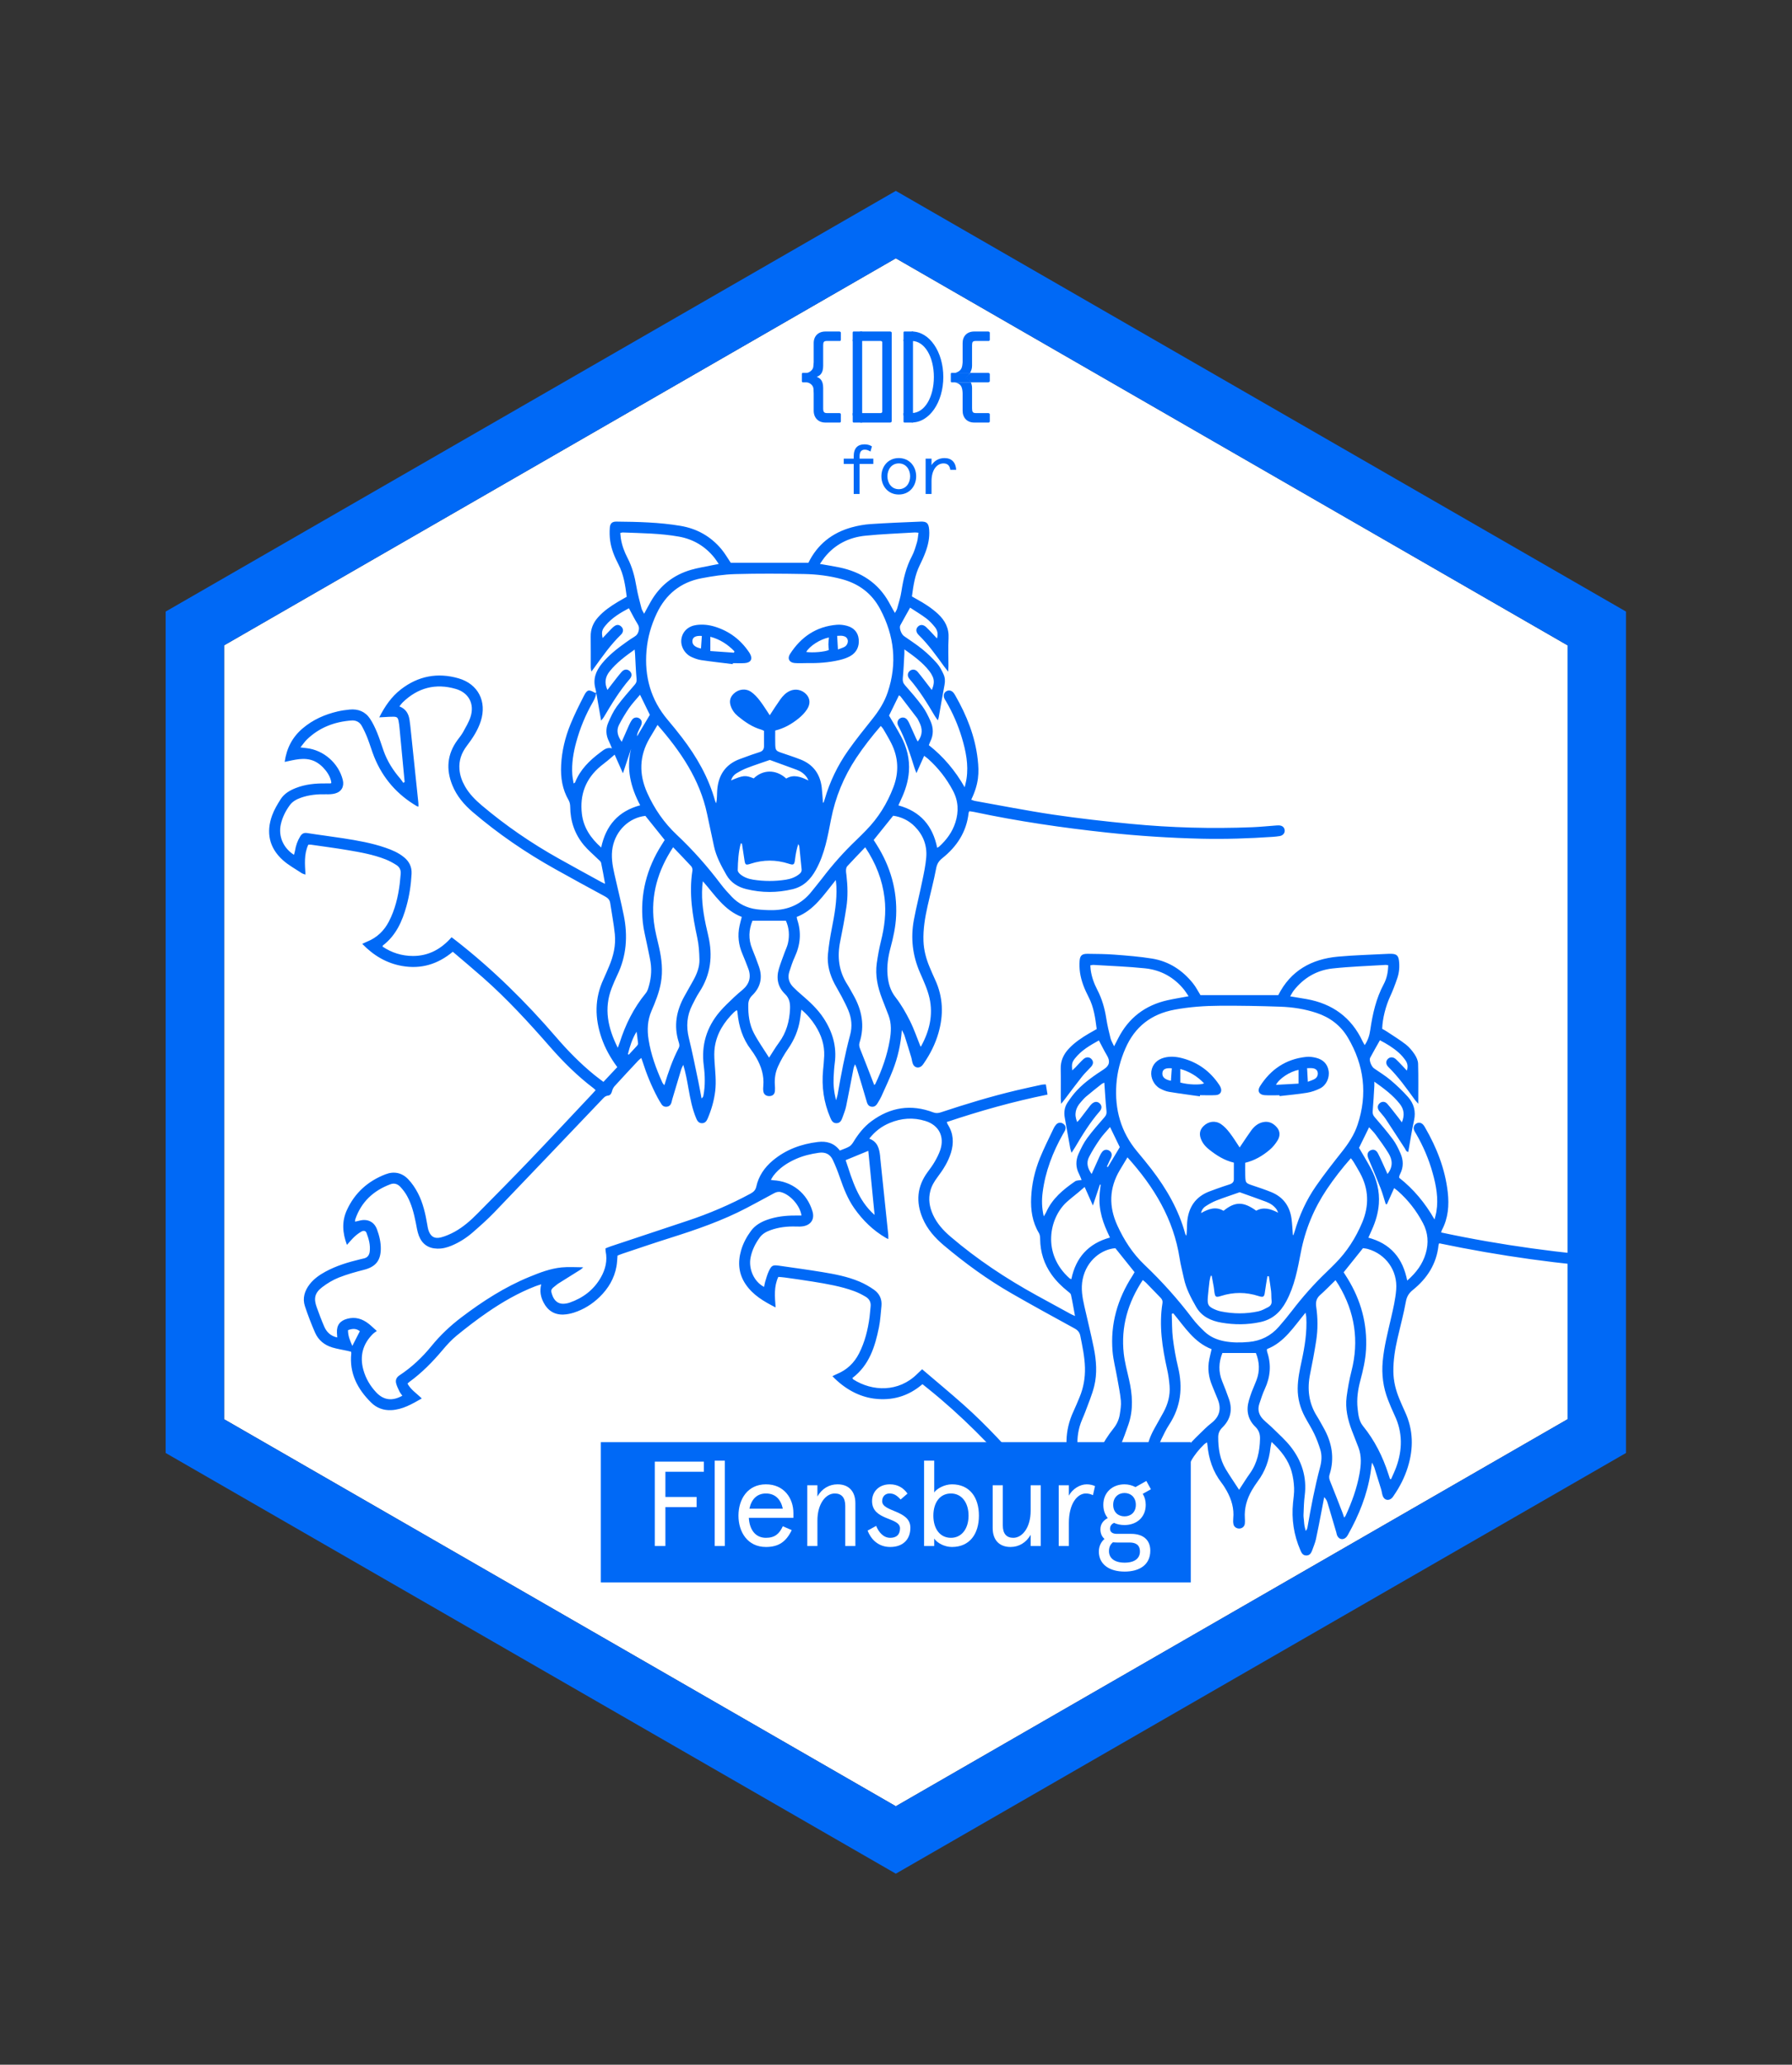 <?xml version="1.0" encoding="UTF-8" standalone="no"?>
<!DOCTYPE svg PUBLIC "-//W3C//DTD SVG 1.1//EN" "http://www.w3.org/Graphics/SVG/1.1/DTD/svg11.dtd">
<svg width="100%" height="100%" viewBox="0 0 1080 1244" version="1.1" xmlns="http://www.w3.org/2000/svg" xmlns:xlink="http://www.w3.org/1999/xlink" xml:space="preserve" xmlns:serif="http://www.serif.com/" style="fill-rule:evenodd;clip-rule:evenodd;stroke-linejoin:round;stroke-miterlimit:2;">
    <rect x="0" y="0" width="1080" height="1244" fill="#333333" stroke="none"/>
    <g transform="matrix(1.143,0,0,1.143,-77.244,-88.985)">
        <g transform="matrix(6.16,0,0,6.16,539.928,1065.51)">
            <path d="M-57.499,-38.889L-57.499,-105.11L0,-138.23L57.501,-105.11L57.501,-38.889L0,-5.771L-57.499,-38.889Z" style="fill:white;fill-rule:nonzero;"/>
        </g>
        <g transform="matrix(6.16,0,0,6.16,437.193,415.102)">
            <path d="M0,0.747C-0.543,0.629 -0.771,0.403 -0.732,0.06C-0.698,-0.236 -0.444,-0.363 0.074,-0.33C0.051,0.021 0.026,0.373 0,0.747M0.801,-0.26C1.625,-0.041 2.291,0.395 2.862,0.985C2.85,1.025 2.837,1.064 2.825,1.104C2.157,1.058 1.489,1.011 0.801,0.962L0.801,-0.26ZM-1.675,-0.079C-1.773,0.533 -1.408,1.202 -0.801,1.476C-0.541,1.593 -0.262,1.698 0.018,1.739C0.917,1.871 1.819,1.971 2.721,2.083C2.724,2.056 2.726,2.028 2.729,2C3.063,2 3.398,2.017 3.73,1.996C4.28,1.963 4.452,1.629 4.178,1.164C4.155,1.125 4.13,1.087 4.104,1.049C3.39,-0.006 2.43,-0.733 1.211,-1.115C0.696,-1.276 0.172,-1.336 -0.363,-1.27C-1.078,-1.181 -1.573,-0.728 -1.675,-0.079" style="fill:rgb(0,105,246);"/>
        </g>
        <g transform="matrix(6.16,0,0,6.16,504.653,420.711)">
            <path d="M0,-1.11C-0.019,-0.885 -0.044,-0.706 -0.045,-0.527C-0.046,-0.363 -0.021,-0.199 -0.007,-0.039C-0.332,0.123 -1.401,0.215 -1.943,0.131C-1.657,-0.375 -0.755,-0.961 0,-1.11M1.189,-1.243C1.385,-1.205 1.56,-1.112 1.61,-0.887C1.655,-0.691 1.548,-0.423 1.344,-0.311C1.178,-0.218 0.989,-0.169 0.771,-0.085C0.747,-0.517 0.726,-0.872 0.705,-1.248C0.869,-1.248 1.034,-1.272 1.189,-1.243M-2.938,1.078C-2.593,1.109 -2.241,1.084 -1.892,1.084C-0.948,1.102 -0.009,1.038 0.91,0.821C1.231,0.745 1.559,0.637 1.843,0.473C2.377,0.163 2.608,-0.346 2.55,-0.953C2.494,-1.562 2.118,-1.948 1.54,-2.107C1.267,-2.181 0.967,-2.219 0.687,-2.197C-1.077,-2.056 -2.387,-1.161 -3.328,0.303C-3.579,0.694 -3.402,1.036 -2.938,1.078" style="fill:rgb(0,105,246);"/>
        </g>
        <g transform="matrix(6.16,0,0,6.16,689.935,648.937)">
            <path d="M0,-1.234C0.811,-1.006 1.471,-0.594 2.036,-0.003C1.698,0.152 0.701,0.115 0,-0.072L0,-1.234ZM-0.805,-0.226C-1.339,-0.326 -1.581,-0.56 -1.532,-0.922C-1.492,-1.22 -1.242,-1.338 -0.729,-1.292C-0.756,-0.936 -0.78,-0.583 -0.805,-0.226M-1.374,-2.204C-2.002,-2.041 -2.402,-1.617 -2.481,-1.019C-2.555,-0.466 -2.248,0.162 -1.739,0.436C-1.5,0.562 -1.238,0.676 -0.976,0.72C-0.096,0.867 0.792,0.981 1.674,1.107C1.678,1.076 1.681,1.041 1.683,1.007C2.138,1.007 2.595,1.032 3.048,1.002C3.458,0.974 3.608,0.652 3.424,0.284C3.391,0.216 3.347,0.152 3.306,0.088C2.544,-1.038 1.516,-1.792 0.199,-2.147C-0.317,-2.287 -0.842,-2.341 -1.374,-2.204" style="fill:rgb(0,105,246);"/>
        </g>
        <g transform="matrix(6.16,0,0,6.16,752.278,648.6)">
            <path d="M0,-1.104L0,0.072C-0.643,0.107 -1.272,0.143 -1.933,0.178C-1.654,-0.367 -0.737,-0.96 0,-1.104M1.194,-1.245C1.422,-1.218 1.607,-1.109 1.642,-0.865C1.674,-0.639 1.575,-0.438 1.38,-0.324C1.215,-0.229 1.026,-0.176 0.795,-0.084C0.772,-0.515 0.754,-0.859 0.731,-1.249C0.882,-1.249 1.04,-1.263 1.194,-1.245M-2.901,1.062C-2.479,1.09 -2.051,1.068 -1.626,1.068C-1.624,1.092 -1.622,1.117 -1.622,1.141C-0.839,1.049 -0.051,0.983 0.726,0.854C1.107,0.792 1.493,0.656 1.841,0.483C2.373,0.22 2.67,-0.43 2.574,-1.017C2.475,-1.623 2.087,-1.986 1.512,-2.132C1.237,-2.202 0.937,-2.245 0.656,-2.214C-1.077,-2.033 -2.382,-1.153 -3.304,0.304C-3.552,0.698 -3.373,1.031 -2.901,1.062" style="fill:rgb(0,105,246);"/>
        </g>
        <g transform="matrix(6.16,0,0,6.16,819.333,519.484)">
            <path d="M0,35.566C-0.269,36.482 -0.812,37.213 -1.583,37.886C-1.772,36.976 -2.087,36.186 -2.67,35.529C-3.264,34.859 -4.02,34.459 -4.909,34.216C-4.804,33.977 -4.709,33.763 -4.611,33.548C-4.29,32.838 -4.068,32.101 -4.012,31.319C-3.937,30.24 -4.19,29.234 -4.694,28.292C-5.018,27.69 -5.375,27.109 -5.71,26.53C-5.426,25.947 -5.147,25.379 -4.847,24.768C-4.647,24.99 -4.438,25.19 -4.271,25.419C-3.896,25.932 -3.52,26.448 -3.187,26.989C-2.831,27.566 -2.79,28.164 -3.273,28.767C-3.337,28.623 -3.396,28.491 -3.453,28.36C-3.664,27.905 -3.859,27.442 -4.089,26.999C-4.241,26.701 -4.483,26.626 -4.729,26.745C-4.987,26.871 -5.044,27.119 -4.907,27.442C-4.55,28.295 -4.19,29.149 -3.854,30.01C-3.685,30.445 -3.564,30.9 -3.422,31.345C-3.39,31.349 -3.357,31.353 -3.323,31.356C-3.122,30.905 -2.918,30.452 -2.703,29.974C-2.581,30.069 -2.481,30.136 -2.394,30.215C-1.504,30.996 -0.793,31.913 -0.24,32.962C0.203,33.802 0.264,34.668 0,35.566M-2.965,41.083C-3.245,42.308 -3.566,43.525 -3.681,44.787C-3.786,45.927 -3.644,47.028 -3.229,48.091C-3.053,48.545 -2.863,48.993 -2.656,49.432C-1.968,50.889 -1.987,52.367 -2.526,53.856C-2.654,54.206 -2.818,54.539 -2.965,54.879C-2.997,54.876 -3.026,54.87 -3.059,54.864C-3.104,54.727 -3.148,54.589 -3.194,54.453C-3.677,52.95 -4.373,51.56 -5.371,50.331C-5.723,49.897 -5.771,49.353 -5.83,48.831C-5.92,48.022 -5.806,47.225 -5.597,46.441C-5.365,45.574 -5.164,44.704 -5.111,43.803C-4.987,41.595 -5.544,39.565 -6.702,37.691C-6.806,37.523 -6.913,37.358 -7.025,37.179C-6.488,36.508 -5.95,35.838 -5.371,35.115C-5.27,35.131 -5.104,35.143 -4.95,35.186C-3.412,35.625 -2.395,37.035 -2.528,38.669C-2.593,39.479 -2.782,40.286 -2.965,41.083M-5.67,54.422C-5.892,55.67 -6.328,56.853 -6.854,58.002C-6.879,58.054 -6.924,58.096 -6.982,58.171C-7.037,58.013 -7.073,57.885 -7.122,57.761C-7.468,56.87 -7.808,55.977 -8.169,55.093C-8.254,54.886 -8.303,54.712 -8.23,54.488C-7.783,53.065 -8.031,51.728 -8.759,50.457C-8.941,50.141 -9.107,49.814 -9.303,49.507C-10.019,48.378 -10.16,47.165 -9.895,45.874C-9.699,44.921 -9.521,43.966 -9.372,43.005C-9.228,42.056 -9.235,41.095 -9.372,40.144C-9.433,39.733 -9.364,39.417 -9.047,39.13C-8.605,38.738 -8.193,38.311 -7.722,37.852C-7.62,38.01 -7.524,38.144 -7.441,38.283C-6.066,40.589 -5.69,43.036 -6.358,45.647C-6.543,46.366 -6.674,47.101 -6.771,47.837C-6.899,48.838 -6.676,49.798 -6.318,50.731C-6.133,51.212 -5.942,51.692 -5.757,52.173C-5.475,52.915 -5.535,53.67 -5.67,54.422M-9.039,53.841C-9.494,55.545 -9.821,57.272 -10.122,59.007C-10.14,59.108 -10.179,59.206 -10.269,59.31C-10.307,59.166 -10.352,59.023 -10.378,58.875C-10.404,58.726 -10.412,58.572 -10.425,58.421C-10.44,58.253 -10.469,58.088 -10.461,57.921C-10.437,57.376 -10.429,56.827 -10.359,56.286C-10.16,54.719 -10.6,53.332 -11.552,52.112C-11.987,51.553 -12.529,51.076 -13.035,50.574C-13.313,50.295 -13.629,50.052 -13.905,49.773C-14.277,49.4 -14.415,48.947 -14.244,48.436C-14.099,48.004 -13.962,47.567 -13.771,47.156C-13.296,46.13 -13.206,45.089 -13.565,44.013C-13.58,43.97 -13.59,43.925 -13.595,43.88C-13.599,43.852 -13.59,43.82 -13.584,43.749C-12.109,43.175 -11.3,41.851 -10.29,40.635C-10.26,40.802 -10.231,40.896 -10.226,40.992C-10.148,42.278 -10.354,43.534 -10.624,44.785C-10.792,45.555 -10.953,46.326 -10.959,47.124C-10.965,47.996 -10.739,48.804 -10.333,49.566C-10.075,50.049 -9.776,50.509 -9.541,51.003C-9.335,51.436 -9.165,51.893 -9.022,52.354C-8.87,52.844 -8.91,53.352 -9.039,53.841M-15.052,54.394C-15.376,54.847 -15.665,55.321 -15.974,55.791C-16.362,55.193 -16.758,54.622 -17.116,54.027C-17.624,53.181 -17.766,52.239 -17.762,51.271C-17.76,50.961 -17.648,50.696 -17.412,50.464C-16.716,49.784 -16.521,48.966 -16.836,48.043C-17.013,47.528 -17.213,47.018 -17.419,46.514C-17.754,45.698 -17.726,44.893 -17.406,44.087L-14.537,44.087C-14.232,44.837 -14.186,45.614 -14.484,46.403C-14.612,46.744 -14.765,47.075 -14.895,47.415C-14.984,47.656 -15.065,47.9 -15.137,48.148C-15.387,49.009 -15.222,49.784 -14.576,50.408C-14.271,50.705 -14.174,51.04 -14.184,51.429C-14.208,52.493 -14.415,53.504 -15.052,54.394M-18.9,50.564C-19.394,51.057 -19.922,51.525 -20.358,52.066C-21.373,53.332 -21.779,54.791 -21.576,56.416C-21.466,57.306 -21.43,58.203 -21.61,59.092C-21.621,59.151 -21.641,59.208 -21.676,59.338C-21.738,59.211 -21.787,59.145 -21.802,59.074C-22.013,57.985 -22.208,56.894 -22.43,55.81C-22.552,55.213 -22.704,54.628 -22.86,54.041C-23.098,53.149 -23.027,52.292 -22.629,51.464C-22.424,51.044 -22.22,50.613 -21.964,50.222C-20.958,48.688 -20.777,47.045 -21.202,45.287C-21.397,44.478 -21.542,43.651 -21.644,42.824C-21.727,42.133 -21.71,41.432 -21.738,40.737C-21.694,40.719 -21.653,40.703 -21.61,40.686C-20.644,41.842 -19.841,43.173 -18.329,43.756C-18.398,44.061 -18.467,44.336 -18.524,44.615C-18.688,45.399 -18.585,46.153 -18.278,46.888C-18.12,47.266 -17.97,47.648 -17.812,48.026C-17.474,48.829 -17.628,49.507 -18.314,50.056C-18.516,50.218 -18.717,50.381 -18.9,50.564M-23.722,54.426C-23.646,54.667 -23.679,54.879 -23.78,55.12C-24.143,55.971 -24.466,56.838 -24.799,57.701C-24.854,57.84 -24.889,57.985 -24.933,58.127C-25.522,57.085 -25.933,56.009 -26.171,54.878C-26.276,54.376 -26.32,53.858 -26.363,53.345C-26.4,52.884 -26.292,52.444 -26.12,52.012C-25.88,51.407 -25.648,50.797 -25.44,50.18C-25.012,48.914 -25.102,47.638 -25.395,46.358C-25.564,45.62 -25.764,44.88 -25.848,44.13C-26.102,41.847 -25.496,39.776 -24.22,37.841C-24.105,37.935 -24.007,38.003 -23.927,38.086C-23.513,38.508 -23.104,38.939 -22.691,39.362C-22.565,39.492 -22.505,39.626 -22.533,39.811C-22.844,41.739 -22.55,43.625 -22.131,45.501C-22.027,45.96 -21.964,46.429 -21.926,46.898C-21.862,47.707 -22.067,48.464 -22.456,49.172C-22.72,49.652 -22.992,50.126 -23.255,50.604C-23.923,51.816 -24.139,53.084 -23.722,54.426M-28.725,54.382C-28.775,54.537 -28.828,54.693 -28.903,54.92C-28.988,54.791 -29.05,54.715 -29.09,54.63C-29.73,53.275 -30.039,51.873 -29.629,50.391C-29.511,49.955 -29.298,49.545 -29.14,49.119C-28.877,48.392 -28.564,47.678 -28.379,46.931C-28.108,45.839 -28.194,44.724 -28.416,43.632C-28.655,42.442 -28.954,41.265 -29.219,40.083C-29.391,39.325 -29.527,38.563 -29.367,37.783C-29.029,36.127 -27.719,35.205 -26.566,35.117C-26.012,35.808 -25.481,36.47 -24.923,37.167C-24.968,37.245 -25.028,37.362 -25.1,37.472C-26.38,39.447 -27.006,41.599 -26.805,43.956C-26.739,44.706 -26.542,45.446 -26.412,46.193C-26.297,46.849 -26.158,47.504 -26.095,48.165C-26.059,48.55 -26.128,48.951 -26.188,49.34C-26.26,49.794 -26.444,50.192 -26.741,50.562C-27.653,51.702 -28.273,52.999 -28.725,54.382M-27.282,54.787C-27.455,54.979 -27.632,55.167 -27.809,55.353C-27.869,55.417 -27.938,55.473 -28.003,55.534C-28.031,55.512 -28.059,55.492 -28.085,55.471C-27.869,54.832 -27.651,54.193 -27.433,53.555C-27.396,53.559 -27.355,53.563 -27.318,53.567C-27.277,53.922 -27.229,54.279 -27.196,54.634C-27.192,54.683 -27.243,54.746 -27.282,54.787M-30.198,57.923C-30.436,57.741 -30.643,57.588 -30.838,57.426C-31.964,56.492 -32.981,55.447 -33.944,54.349C-35.737,52.301 -37.562,50.282 -39.604,48.475C-40.74,47.467 -41.91,46.5 -43.107,45.476C-43.264,45.627 -43.394,45.746 -43.518,45.868C-45.11,47.459 -47.363,47.392 -49.005,46.341C-49.027,46.328 -49.037,46.293 -49.077,46.226C-47.626,45.125 -47.135,43.534 -46.8,41.874C-46.682,41.282 -46.652,40.67 -46.588,40.067C-46.528,39.484 -46.757,39.006 -47.216,38.679C-47.607,38.401 -48.038,38.159 -48.479,37.971C-49.492,37.545 -50.571,37.339 -51.649,37.161C-52.877,36.96 -54.112,36.792 -55.344,36.615C-55.89,36.537 -55.993,36.582 -56.231,37.084C-56.366,37.369 -56.446,37.681 -56.54,37.984C-56.584,38.127 -56.603,38.277 -56.634,38.429C-57.485,37.999 -57.986,36.899 -57.79,35.912C-57.663,35.277 -57.379,34.707 -56.997,34.188C-56.773,33.883 -56.453,33.707 -56.105,33.581C-55.381,33.316 -54.631,33.235 -53.865,33.263C-53.669,33.27 -53.468,33.27 -53.276,33.237C-52.602,33.116 -52.298,32.613 -52.492,31.963C-52.96,30.394 -54.248,29.38 -55.871,29.301C-55.915,29.299 -55.958,29.287 -56.054,29.271C-55.976,29.141 -55.919,29.023 -55.841,28.92C-55.339,28.263 -54.671,27.822 -53.927,27.489C-53.299,27.207 -52.637,27.049 -51.956,26.952C-51.404,26.871 -50.987,27.062 -50.754,27.558C-50.522,28.051 -50.322,28.562 -50.144,29.078C-49.824,29.999 -49.477,30.902 -48.909,31.708C-48.182,32.74 -47.297,33.603 -46.201,34.239C-46.15,34.269 -46.095,34.292 -46.003,34.337C-46.003,34.19 -45.994,34.079 -46.005,33.968C-46.232,31.778 -46.462,29.587 -46.691,27.397C-46.699,27.337 -46.699,27.275 -46.705,27.214C-46.776,26.59 -46.919,26.005 -47.631,25.743C-47.145,25.12 -46.573,24.687 -45.892,24.404C-44.892,23.984 -43.861,23.907 -42.818,24.234C-41.673,24.591 -41.173,25.562 -41.551,26.703C-41.664,27.045 -41.835,27.375 -42.014,27.69C-42.194,28.004 -42.41,28.301 -42.628,28.592C-43.546,29.83 -43.653,31.155 -43.063,32.556C-42.67,33.487 -42.02,34.222 -41.256,34.867C-39.438,36.397 -37.523,37.795 -35.463,38.977C-33.673,40.007 -31.86,40.998 -30.048,41.989C-29.769,42.143 -29.621,42.331 -29.562,42.637C-29.385,43.533 -29.192,44.421 -29.168,45.339C-29.146,46.219 -29.294,47.063 -29.633,47.874C-29.802,48.28 -29.97,48.688 -30.155,49.087C-30.923,50.735 -30.911,52.411 -30.323,54.099C-30.169,54.541 -29.968,54.971 -29.749,55.386C-29.529,55.802 -29.263,56.191 -28.995,56.628C-29.381,57.044 -29.777,57.472 -30.198,57.923M-47.714,26.786C-47.532,28.649 -47.355,30.427 -47.175,32.272C-48.615,31.002 -49.084,29.291 -49.652,27.583C-49.024,27.326 -48.414,27.074 -47.714,26.786M-30.332,37.762C-30.403,37.736 -30.45,37.73 -30.479,37.704C-32.87,35.582 -32.216,32.536 -30.751,31.187C-30.428,30.89 -30.076,30.624 -29.738,30.341C-29.567,30.197 -29.396,30.047 -29.196,29.877C-28.971,30.382 -28.751,30.879 -28.489,31.465C-28.27,30.809 -28.082,30.244 -27.892,29.675C-27.869,29.679 -27.845,29.683 -27.822,29.687C-27.856,29.984 -27.903,30.281 -27.916,30.58C-27.932,30.882 -27.935,31.189 -27.903,31.49C-27.873,31.806 -27.809,32.12 -27.73,32.428C-27.653,32.721 -27.55,33.007 -27.438,33.29C-27.322,33.585 -27.181,33.871 -27.028,34.207C-28.863,34.707 -29.95,35.91 -30.332,37.762M-28.814,27.303C-28.544,26.78 -28.23,26.278 -27.894,25.794C-27.647,25.436 -27.335,25.12 -27.021,24.75C-26.725,25.361 -26.467,25.889 -26.187,26.47C-26.512,27.013 -26.859,27.594 -27.209,28.175C-27.235,28.164 -27.264,28.151 -27.292,28.137L-27.061,27.63C-27.004,27.505 -26.927,27.387 -26.896,27.257C-26.845,27.045 -26.916,26.867 -27.113,26.755C-27.307,26.647 -27.544,26.682 -27.688,26.865C-27.781,26.979 -27.853,27.119 -27.916,27.255C-28.144,27.749 -28.363,28.245 -28.597,28.767C-28.937,28.297 -29.08,27.81 -28.814,27.303M-27.341,15.47C-27.475,14.608 -27.707,13.784 -28.111,13.008C-28.394,12.468 -28.597,11.897 -28.68,11.289C-28.696,11.17 -28.7,11.051 -28.712,10.914C-28.604,10.898 -28.516,10.87 -28.43,10.875C-26.963,10.966 -25.491,11.016 -24.028,11.168C-22.68,11.308 -21.546,11.927 -20.684,12.997C-20.554,13.159 -20.446,13.338 -20.296,13.557C-20.956,13.681 -21.539,13.772 -22.114,13.901C-24.017,14.331 -25.431,15.405 -26.322,17.152C-26.425,17.353 -26.528,17.554 -26.674,17.838C-26.796,17.57 -26.926,17.372 -26.979,17.156C-27.119,16.599 -27.253,16.038 -27.341,15.47M-17.478,41.489C-16.376,41.676 -15.272,41.676 -14.172,41.442C-13.138,41.221 -12.454,40.622 -11.944,39.676C-11.226,38.349 -10.967,36.907 -10.688,35.466C-10.313,33.513 -9.569,31.719 -8.464,30.072C-7.846,29.153 -7.167,28.279 -6.407,27.418C-6.317,27.538 -6.238,27.625 -6.18,27.724C-5.993,28.036 -5.806,28.348 -5.631,28.668C-4.873,30.053 -4.828,31.469 -5.438,32.92C-5.993,34.239 -6.747,35.42 -7.759,36.435C-8.005,36.681 -8.25,36.931 -8.504,37.171C-9.573,38.191 -10.547,39.295 -11.444,40.465C-11.805,40.936 -12.183,41.393 -12.572,41.838C-13.253,42.619 -14.119,43.051 -15.148,43.141C-15.86,43.204 -16.577,43.209 -17.282,43.068C-17.904,42.942 -18.474,42.692 -18.937,42.252C-19.298,41.906 -19.653,41.546 -19.954,41.148C-21.202,39.496 -22.578,37.96 -24.079,36.533C-25.081,35.578 -25.818,34.436 -26.394,33.178C-27.14,31.552 -27.101,29.974 -26.183,28.431C-25.974,28.082 -25.766,27.733 -25.53,27.344C-23.244,29.879 -21.58,32.637 -21.064,35.991C-20.977,36.559 -20.822,37.117 -20.704,37.683C-20.518,38.573 -20.095,39.366 -19.651,40.142C-19.179,40.969 -18.378,41.337 -17.478,41.489M-13.194,39.601C-13.162,39.868 -13.271,40.05 -13.489,40.163C-13.759,40.298 -14.029,40.455 -14.319,40.518C-15.383,40.752 -16.457,40.742 -17.526,40.528C-17.675,40.5 -17.821,40.453 -17.961,40.396C-18.611,40.129 -18.711,39.965 -18.648,39.264C-18.609,38.827 -18.562,38.388 -18.51,37.952C-18.491,37.795 -18.442,37.638 -18.404,37.48C-18.378,37.478 -18.35,37.478 -18.321,37.478C-18.264,37.787 -18.203,38.095 -18.148,38.405C-18.124,38.539 -18.115,38.676 -18.096,38.809C-18.03,39.3 -17.981,39.349 -17.526,39.205C-16.451,38.862 -15.383,38.864 -14.308,39.212C-13.881,39.349 -13.815,39.278 -13.761,38.836C-13.702,38.394 -13.623,37.956 -13.552,37.516L-13.424,37.516C-13.36,37.939 -13.287,38.36 -13.237,38.783C-13.206,39.054 -13.225,39.331 -13.194,39.601M-14.509,31.908C-15.608,31.116 -16.319,31.112 -17.307,31.917C-17.963,31.531 -18.57,31.74 -19.235,32.112C-19.164,31.817 -19.023,31.644 -18.847,31.531C-18.557,31.343 -18.25,31.167 -17.931,31.041C-17.282,30.787 -16.618,30.573 -15.925,30.328C-15.2,30.587 -14.43,30.858 -13.666,31.142C-13.308,31.278 -12.987,31.482 -12.76,31.806C-12.723,31.86 -12.702,31.928 -12.629,32.081C-13.296,31.736 -13.897,31.571 -14.509,31.908M-17.6,14.369C-15.883,14.359 -14.165,14.39 -12.448,14.451C-11.401,14.488 -10.365,14.644 -9.361,14.978C-8.203,15.36 -7.283,16.049 -6.663,17.099C-5.27,19.453 -4.965,21.939 -5.83,24.545C-6.116,25.406 -6.606,26.15 -7.169,26.859C-7.932,27.824 -8.693,28.792 -9.393,29.801C-10.222,30.994 -10.818,32.308 -11.225,33.705C-11.254,33.804 -11.292,33.898 -11.324,33.997C-11.341,33.995 -11.355,33.991 -11.371,33.987C-11.408,33.518 -11.426,33.048 -11.489,32.585C-11.64,31.505 -12.211,30.728 -13.229,30.315C-13.749,30.104 -14.283,29.927 -14.815,29.749C-15.405,29.549 -15.428,29.539 -15.447,28.925C-15.458,28.564 -15.449,28.202 -15.449,27.807C-14.655,27.617 -13.975,27.218 -13.369,26.707C-13.097,26.479 -12.858,26.186 -12.674,25.881C-12.458,25.522 -12.448,25.12 -12.741,24.776C-13.06,24.404 -13.46,24.219 -13.958,24.337C-14.381,24.437 -14.689,24.707 -14.936,25.043C-15.195,25.398 -15.434,25.77 -15.682,26.133C-15.755,26.245 -15.83,26.355 -15.927,26.497C-16.222,26.056 -16.481,25.628 -16.786,25.235C-16.996,24.962 -17.238,24.693 -17.519,24.502C-18.012,24.167 -18.604,24.258 -19.02,24.669C-19.307,24.949 -19.396,25.28 -19.276,25.668C-19.146,26.092 -18.871,26.412 -18.532,26.68C-17.91,27.175 -17.248,27.6 -16.423,27.797C-16.423,28.283 -16.419,28.765 -16.425,29.247C-16.429,29.456 -16.567,29.576 -16.75,29.643C-16.951,29.715 -17.156,29.771 -17.357,29.843C-17.742,29.978 -18.13,30.112 -18.512,30.258C-19.727,30.721 -20.32,31.638 -20.42,32.9C-20.452,33.276 -20.426,33.658 -20.487,34.056C-20.521,34 -20.57,33.947 -20.585,33.885C-21.146,31.829 -22.193,30.023 -23.48,28.348C-23.878,27.832 -24.297,27.328 -24.714,26.826C-26.1,25.162 -26.63,23.238 -26.481,21.1C-26.406,20.029 -26.134,19.007 -25.707,18.025C-24.898,16.16 -23.49,15.077 -21.499,14.706C-20.208,14.466 -18.904,14.376 -17.6,14.369M-11.296,13.067C-10.447,11.984 -9.325,11.328 -7.976,11.18C-6.466,11.015 -4.946,10.969 -3.429,10.875C-3.371,10.871 -3.313,10.889 -3.211,10.903C-3.221,11.499 -3.337,12.044 -3.595,12.524C-4.251,13.751 -4.548,15.074 -4.745,16.434C-4.811,16.879 -4.935,17.318 -5.223,17.739C-5.298,17.603 -5.362,17.505 -5.411,17.402C-6.371,15.36 -7.992,14.194 -10.192,13.801C-10.642,13.721 -11.091,13.65 -11.603,13.565C-11.493,13.385 -11.408,13.213 -11.296,13.067M-91.88,43.478C-92.074,43.03 -92.254,42.625 -92.249,42.129C-91.864,41.985 -91.539,41.972 -91.237,42.222C-91.45,42.637 -91.655,43.038 -91.88,43.478M-71.173,20.283C-72.366,19.31 -73.441,18.214 -74.444,17.048C-77.038,14.034 -79.86,11.255 -82.997,8.803C-83.115,8.711 -83.236,8.622 -83.386,8.509C-84.266,9.513 -85.341,10.112 -86.686,10.111C-87.634,10.11 -88.508,9.838 -89.297,9.306C-89.279,9.261 -89.277,9.222 -89.257,9.207C-88.138,8.347 -87.602,7.137 -87.241,5.826C-86.994,4.93 -86.857,4.017 -86.808,3.087C-86.775,2.486 -87.01,2.026 -87.461,1.658C-87.928,1.277 -88.472,1.044 -89.034,0.851C-90.216,0.441 -91.444,0.23 -92.673,0.038C-93.694,-0.121 -94.719,-0.246 -95.739,-0.407C-96.027,-0.453 -96.196,-0.356 -96.339,-0.125C-96.574,0.256 -96.716,0.668 -96.787,1.108C-96.806,1.223 -96.844,1.335 -96.875,1.455C-97.79,0.874 -98.223,-0.131 -98.003,-1.142C-97.871,-1.745 -97.599,-2.285 -97.24,-2.783C-96.999,-3.118 -96.649,-3.301 -96.272,-3.434C-95.575,-3.68 -94.853,-3.743 -94.117,-3.726C-93.862,-3.719 -93.596,-3.728 -93.353,-3.794C-92.797,-3.948 -92.558,-4.402 -92.698,-4.96C-93.057,-6.389 -94.336,-7.509 -95.798,-7.673C-95.944,-7.69 -96.09,-7.708 -96.322,-7.736C-96.109,-7.998 -95.959,-8.226 -95.769,-8.411C-94.708,-9.441 -93.411,-9.931 -91.956,-10.04C-91.574,-10.069 -91.26,-9.914 -91.075,-9.583C-90.883,-9.24 -90.718,-8.879 -90.575,-8.513C-90.371,-7.99 -90.218,-7.447 -90.008,-6.926C-89.272,-5.101 -88.045,-3.695 -86.346,-2.703C-86.322,-2.689 -86.289,-2.688 -86.222,-2.672C-86.222,-2.772 -86.214,-2.868 -86.224,-2.961C-86.453,-5.167 -86.684,-7.372 -86.916,-9.578C-86.933,-9.744 -86.957,-9.909 -86.981,-10.074C-87.056,-10.604 -87.284,-11.027 -87.851,-11.247C-87.75,-11.371 -87.676,-11.482 -87.583,-11.574C-86.287,-12.843 -84.755,-13.247 -83.017,-12.739C-81.905,-12.414 -81.405,-11.444 -81.763,-10.345C-81.912,-9.889 -82.169,-9.466 -82.402,-9.042C-82.533,-8.804 -82.712,-8.591 -82.874,-8.371C-83.764,-7.161 -83.873,-5.859 -83.314,-4.49C-82.939,-3.569 -82.311,-2.833 -81.561,-2.193C-79.38,-0.332 -77.025,1.276 -74.523,2.672C-73.104,3.464 -71.681,4.246 -70.249,5.016C-69.999,5.151 -69.846,5.306 -69.805,5.589C-69.675,6.475 -69.499,7.355 -69.41,8.243C-69.313,9.197 -69.53,10.117 -69.903,10.997C-70.058,11.36 -70.208,11.725 -70.375,12.084C-71.154,13.746 -71.133,15.433 -70.543,17.139C-70.237,18.021 -69.787,18.827 -69.2,19.621C-69.6,20.047 -69.981,20.454 -70.387,20.886C-70.671,20.668 -70.928,20.482 -71.173,20.283M-70.578,0.83C-71.489,0.015 -72.093,-0.892 -72.23,-2.044C-72.426,-3.684 -71.908,-5.064 -70.625,-6.132C-70.426,-6.297 -70.218,-6.45 -70.019,-6.613C-69.822,-6.774 -69.631,-6.943 -69.426,-7.118C-69.205,-6.621 -68.979,-6.112 -68.717,-5.522C-68.466,-6.275 -68.244,-6.944 -68.021,-7.613C-68.436,-5.912 -68.065,-4.339 -67.239,-2.784C-69.115,-2.283 -70.177,-1.057 -70.578,0.83M-69.045,-9.681C-68.788,-10.176 -68.498,-10.66 -68.18,-11.12C-67.914,-11.503 -67.586,-11.843 -67.253,-12.242C-66.964,-11.65 -66.7,-11.111 -66.413,-10.524C-66.764,-9.934 -67.135,-9.311 -67.506,-8.687C-67.516,-8.926 -67.395,-9.12 -67.304,-9.322C-67.242,-9.46 -67.158,-9.592 -67.122,-9.736C-67.068,-9.948 -67.146,-10.128 -67.342,-10.239C-67.527,-10.343 -67.784,-10.302 -67.919,-10.124C-68.027,-9.981 -68.113,-9.816 -68.189,-9.651C-68.401,-9.185 -68.603,-8.715 -68.822,-8.215C-69.158,-8.688 -69.312,-9.168 -69.045,-9.681M-67.561,-21.487C-67.704,-22.348 -67.921,-23.177 -68.327,-23.955C-68.601,-24.482 -68.806,-25.038 -68.896,-25.63C-68.917,-25.776 -68.928,-25.925 -68.944,-26.084C-68.854,-26.105 -68.796,-26.131 -68.739,-26.129C-67.13,-26.067 -65.516,-26.058 -63.925,-25.774C-62.698,-25.555 -61.682,-24.951 -60.896,-23.977C-60.773,-23.827 -60.672,-23.658 -60.515,-23.433C-60.738,-23.391 -60.907,-23.361 -61.073,-23.326C-61.682,-23.197 -62.301,-23.103 -62.896,-22.93C-64.39,-22.494 -65.536,-21.591 -66.319,-20.239C-66.509,-19.912 -66.683,-19.576 -66.902,-19.176C-66.993,-19.355 -67.091,-19.485 -67.127,-19.63C-67.284,-20.247 -67.456,-20.861 -67.561,-21.487M-59.106,-22.568C-57.147,-22.622 -55.186,-22.609 -53.227,-22.575C-52.133,-22.556 -51.046,-22.421 -49.982,-22.136C-48.526,-21.747 -47.414,-20.92 -46.703,-19.583C-45.484,-17.298 -45.223,-14.92 -46.054,-12.449C-46.338,-11.604 -46.808,-10.865 -47.364,-10.17C-48.075,-9.281 -48.79,-8.39 -49.445,-7.46C-50.343,-6.186 -51.014,-4.792 -51.449,-3.289C-51.477,-3.193 -51.515,-3.101 -51.546,-3.006C-51.563,-3.01 -51.58,-3.013 -51.596,-3.017C-51.63,-3.447 -51.65,-3.879 -51.7,-4.307C-51.837,-5.465 -52.437,-6.283 -53.53,-6.708C-54.067,-6.917 -54.617,-7.094 -55.162,-7.281C-55.606,-7.435 -55.661,-7.49 -55.678,-7.965C-55.691,-8.357 -55.681,-8.751 -55.681,-9.182C-54.927,-9.362 -54.269,-9.738 -53.676,-10.219C-53.41,-10.435 -53.158,-10.694 -52.968,-10.978C-52.649,-11.456 -52.692,-11.926 -53.02,-12.278C-53.389,-12.675 -53.951,-12.789 -54.437,-12.565C-54.779,-12.408 -55.029,-12.145 -55.244,-11.845C-55.402,-11.622 -55.556,-11.395 -55.706,-11.167C-55.849,-10.955 -55.985,-10.739 -56.148,-10.487C-56.447,-10.932 -56.706,-11.36 -57.009,-11.752C-57.219,-12.025 -57.461,-12.292 -57.742,-12.486C-58.222,-12.817 -58.837,-12.723 -59.246,-12.322C-59.533,-12.04 -59.62,-11.709 -59.502,-11.323C-59.388,-10.946 -59.161,-10.643 -58.864,-10.398C-58.261,-9.905 -57.624,-9.468 -56.861,-9.252C-56.789,-9.233 -56.725,-9.192 -56.643,-9.154C-56.643,-8.711 -56.643,-8.272 -56.642,-7.832C-56.641,-7.568 -56.773,-7.41 -57.021,-7.333C-57.253,-7.262 -57.485,-7.185 -57.713,-7.104C-58.057,-6.983 -58.398,-6.858 -58.739,-6.73C-59.957,-6.27 -60.547,-5.351 -60.646,-4.089C-60.675,-3.718 -60.65,-3.343 -60.735,-2.957C-60.764,-3.019 -60.805,-3.079 -60.823,-3.144C-61.38,-5.152 -62.395,-6.923 -63.65,-8.565C-64.046,-9.084 -64.459,-9.592 -64.881,-10.09C-66.336,-11.809 -66.886,-13.801 -66.698,-16.022C-66.604,-17.14 -66.3,-18.197 -65.82,-19.209C-65.042,-20.848 -63.77,-21.871 -61.996,-22.21C-61.043,-22.393 -60.073,-22.54 -59.106,-22.568M-51.452,-24.006C-50.555,-25.12 -49.36,-25.711 -47.966,-25.852C-46.563,-25.995 -45.149,-26.043 -43.741,-26.13C-43.655,-26.135 -43.564,-26.118 -43.418,-26.107C-43.461,-25.818 -43.473,-25.547 -43.546,-25.294C-43.666,-24.889 -43.783,-24.472 -43.98,-24.101C-44.488,-23.145 -44.721,-22.122 -44.883,-21.064C-44.956,-20.574 -45.116,-20.095 -45.247,-19.613C-45.277,-19.5 -45.353,-19.4 -45.434,-19.241C-45.513,-19.374 -45.571,-19.467 -45.623,-19.563C-45.734,-19.762 -45.84,-19.964 -45.951,-20.162C-46.881,-21.824 -48.334,-22.747 -50.163,-23.133C-50.696,-23.245 -51.234,-23.327 -51.856,-23.437C-51.694,-23.665 -51.582,-23.844 -51.452,-24.006M-44.948,-12.091C-44.475,-11.479 -44.005,-10.866 -43.538,-10.249C-43.467,-10.154 -43.424,-10.036 -43.365,-9.929C-43.063,-9.356 -43.046,-8.798 -43.48,-8.24C-43.527,-8.323 -43.578,-8.403 -43.617,-8.488C-43.818,-8.931 -44.012,-9.376 -44.215,-9.817C-44.266,-9.926 -44.326,-10.035 -44.403,-10.127C-44.55,-10.301 -44.792,-10.339 -44.98,-10.235C-45.174,-10.129 -45.261,-9.911 -45.194,-9.69C-45.182,-9.646 -45.161,-9.605 -45.139,-9.565C-44.54,-8.432 -44.146,-7.22 -43.766,-6.002C-43.729,-5.879 -43.678,-5.76 -43.593,-5.537C-43.351,-6.082 -43.149,-6.533 -42.933,-7.017C-42.8,-6.915 -42.69,-6.842 -42.593,-6.754C-41.724,-5.977 -41.021,-5.074 -40.472,-4.041C-40,-3.153 -39.96,-2.245 -40.262,-1.308C-40.522,-0.492 -41.016,0.175 -41.644,0.747C-41.685,0.785 -41.739,0.805 -41.818,0.852C-42.196,-1.017 -43.239,-2.258 -45.139,-2.775C-45.058,-2.955 -44.988,-3.114 -44.915,-3.271C-44.554,-4.032 -44.3,-4.822 -44.237,-5.667C-44.161,-6.743 -44.414,-7.75 -44.918,-8.692C-45.24,-9.293 -45.597,-9.875 -45.938,-10.461C-45.653,-11.038 -45.375,-11.607 -45.09,-12.192C-45.042,-12.159 -44.982,-12.135 -44.948,-12.091M-43.099,3.716C-43.322,4.816 -43.603,5.904 -43.81,7.007C-44.103,8.568 -43.928,10.085 -43.284,11.55C-42.977,12.256 -42.642,12.971 -42.475,13.717C-42.15,15.168 -42.483,16.546 -43.196,17.838C-43.202,17.848 -43.221,17.849 -43.245,17.861C-43.546,17.12 -43.796,16.368 -44.149,15.666C-44.501,14.963 -44.897,14.268 -45.379,13.65C-45.828,13.075 -46.001,12.449 -46.063,11.764C-46.137,10.967 -46.02,10.188 -45.815,9.42C-45.574,8.524 -45.375,7.622 -45.332,6.691C-45.23,4.481 -45.821,2.458 -46.994,0.595C-47.081,0.455 -47.171,0.316 -47.253,0.186C-46.701,-0.502 -46.161,-1.174 -45.586,-1.89C-44.889,-1.794 -44.243,-1.489 -43.719,-0.953C-43.012,-0.23 -42.674,0.656 -42.753,1.656C-42.807,2.348 -42.957,3.034 -43.099,3.716M-45.877,17.318C-46.101,18.629 -46.546,19.869 -47.114,21.066C-47.127,21.092 -47.158,21.108 -47.205,21.153C-47.25,21.04 -47.291,20.937 -47.331,20.834C-47.688,19.914 -48.04,18.993 -48.408,18.079C-48.485,17.887 -48.528,17.72 -48.462,17.515C-48.002,16.075 -48.263,14.726 -48.998,13.442C-49.172,13.138 -49.332,12.826 -49.52,12.532C-50.25,11.391 -50.385,10.162 -50.117,8.855C-49.918,7.889 -49.74,6.918 -49.591,5.943C-49.452,5.039 -49.479,4.126 -49.583,3.216C-49.601,3.066 -49.629,2.913 -49.622,2.763C-49.616,2.651 -49.59,2.512 -49.519,2.434C-49.028,1.9 -48.522,1.38 -47.978,0.809C-47.06,2.187 -46.511,3.599 -46.323,5.153C-46.17,6.41 -46.329,7.634 -46.633,8.853C-46.787,9.47 -46.898,10.1 -46.988,10.73C-47.135,11.779 -46.913,12.782 -46.537,13.758C-46.351,14.24 -46.159,14.718 -45.977,15.203C-45.716,15.896 -45.757,16.607 -45.877,17.318M-49.267,16.86C-49.72,18.548 -50.046,20.263 -50.342,21.984C-50.365,22.11 -50.411,22.232 -50.475,22.458C-50.654,21.74 -50.715,21.123 -50.683,20.499C-50.661,20.088 -50.64,19.677 -50.585,19.271C-50.396,17.861 -50.777,16.593 -51.545,15.426C-52.051,14.657 -52.721,14.038 -53.415,13.442C-53.669,13.226 -53.919,13.003 -54.151,12.763C-54.505,12.397 -54.635,11.956 -54.475,11.462C-54.334,11.03 -54.195,10.593 -54.004,10.183C-53.521,9.141 -53.433,8.085 -53.799,6.993C-53.818,6.938 -53.822,6.878 -53.843,6.772C-52.35,6.192 -51.528,4.879 -50.497,3.611C-50.472,3.861 -50.451,4.001 -50.446,4.14C-50.386,5.365 -50.602,6.559 -50.837,7.754C-50.98,8.482 -51.099,9.218 -51.168,9.956C-51.251,10.856 -51.013,11.705 -50.598,12.501C-50.408,12.864 -50.19,13.212 -50,13.575C-49.796,13.965 -49.593,14.357 -49.424,14.762C-49.14,15.44 -49.076,16.148 -49.267,16.86M-55.367,17.534C-55.664,17.932 -55.914,18.367 -56.205,18.812C-56.646,18.109 -57.122,17.447 -57.499,16.731C-57.902,15.969 -58.006,15.116 -57.986,14.255C-57.979,13.96 -57.879,13.707 -57.653,13.488C-56.941,12.796 -56.743,11.967 -57.072,11.028C-57.252,10.513 -57.448,10.003 -57.655,9.497C-57.99,8.68 -57.949,7.878 -57.631,7.096L-54.767,7.096C-54.496,7.692 -54.441,8.356 -54.595,9.036C-54.656,9.3 -54.78,9.548 -54.874,9.805C-55.042,10.275 -55.229,10.74 -55.371,11.218C-55.609,12.026 -55.456,12.776 -54.847,13.36C-54.459,13.733 -54.393,14.157 -54.414,14.64C-54.461,15.694 -54.726,16.67 -55.367,17.534M-59.199,13.636C-59.623,14.048 -60.065,14.448 -60.446,14.899C-61.561,16.221 -62.02,17.747 -61.8,19.476C-61.69,20.337 -61.662,21.202 -61.829,22.063C-61.845,22.144 -61.877,22.221 -61.988,22.297C-62.079,21.817 -62.162,21.332 -62.263,20.852C-62.526,19.605 -62.771,18.353 -63.076,17.116C-63.316,16.139 -63.242,15.219 -62.792,14.327C-62.601,13.948 -62.413,13.563 -62.181,13.209C-61.195,11.705 -61.007,10.088 -61.417,8.361C-61.706,7.135 -61.969,5.899 -61.945,4.626C-61.94,4.33 -61.926,4.033 -61.873,3.719C-60.866,4.858 -60.062,6.187 -58.545,6.769C-58.62,7.067 -58.686,7.3 -58.736,7.536C-58.916,8.364 -58.821,9.165 -58.486,9.942C-58.311,10.345 -58.157,10.758 -57.997,11.168C-57.714,11.896 -57.885,12.505 -58.478,13.006C-58.721,13.213 -58.969,13.415 -59.199,13.636M-63.949,17.457C-63.896,17.624 -63.843,17.795 -63.94,17.983C-64.463,18.981 -64.832,20.042 -65.171,21.171C-65.248,21.07 -65.311,21.013 -65.343,20.94C-65.877,19.761 -66.319,18.552 -66.522,17.267C-66.654,16.427 -66.619,15.613 -66.273,14.812C-65.936,14.033 -65.617,13.245 -65.467,12.399C-65.286,11.378 -65.396,10.375 -65.623,9.373C-65.785,8.665 -65.976,7.956 -66.063,7.235C-66.343,4.921 -65.745,2.815 -64.42,0.807C-63.876,1.375 -63.367,1.894 -62.876,2.43C-62.797,2.515 -62.749,2.682 -62.767,2.797C-63.078,4.758 -62.758,6.668 -62.348,8.578C-62.218,9.181 -62.181,9.81 -62.167,10.429C-62.153,11.064 -62.39,11.649 -62.694,12.202C-62.943,12.654 -63.203,13.1 -63.453,13.552C-64.139,14.787 -64.38,16.078 -63.949,17.457M-58.159,4.388C-56.841,4.714 -55.509,4.713 -54.189,4.396C-53.264,4.172 -52.661,3.576 -52.196,2.734C-51.448,1.384 -51.193,-0.091 -50.907,-1.563C-50.536,-3.469 -49.815,-5.222 -48.745,-6.837C-48.113,-7.788 -47.412,-8.682 -46.645,-9.572C-46.563,-9.474 -46.486,-9.404 -46.438,-9.32C-46.203,-8.913 -45.956,-8.51 -45.746,-8.09C-45.131,-6.87 -45.08,-5.614 -45.563,-4.339C-46.092,-2.943 -46.864,-1.699 -47.914,-0.632C-48.179,-0.361 -48.446,-0.091 -48.72,0.172C-49.791,1.191 -50.769,2.29 -51.663,3.466C-51.948,3.841 -52.255,4.198 -52.546,4.569C-53.413,5.679 -54.566,6.189 -55.955,6.19C-56.395,6.19 -56.837,6.171 -57.272,6.115C-58.096,6.008 -58.814,5.657 -59.392,5.055C-59.727,4.705 -60.053,4.341 -60.346,3.955C-61.484,2.447 -62.73,1.038 -64.106,-0.256C-65.194,-1.278 -66.024,-2.481 -66.637,-3.845C-67.354,-5.442 -67.324,-6.993 -66.438,-8.514C-66.225,-8.878 -66.005,-9.24 -65.755,-9.66C-63.764,-7.382 -62.135,-4.991 -61.512,-2.039C-61.317,-1.118 -61.119,-0.199 -60.923,0.722C-60.733,1.611 -60.3,2.399 -59.859,3.177C-59.486,3.833 -58.875,4.212 -58.159,4.388M-53.422,2.69C-53.402,2.881 -53.493,3.004 -53.633,3.114C-53.965,3.376 -54.349,3.516 -54.758,3.581C-55.694,3.73 -56.634,3.729 -57.571,3.581C-57.98,3.515 -58.37,3.378 -58.689,3.105C-58.784,3.023 -58.892,2.886 -58.89,2.777C-58.875,2.004 -58.83,1.233 -58.632,0.482C-58.597,0.487 -58.563,0.491 -58.529,0.496C-58.46,0.945 -58.389,1.393 -58.324,1.841C-58.254,2.324 -58.227,2.36 -57.785,2.217C-56.692,1.862 -55.608,1.864 -54.516,2.218C-54.089,2.358 -54.04,2.296 -53.984,1.837C-53.932,1.404 -53.853,0.974 -53.708,0.532C-53.677,0.602 -53.626,0.671 -53.618,0.744C-53.549,1.392 -53.489,2.042 -53.422,2.69M-54.737,-5.073C-55.646,-5.897 -56.758,-5.826 -57.521,-5.086C-58.234,-5.373 -58.414,-5.357 -59.466,-4.909C-59.372,-5.201 -59.208,-5.394 -58.999,-5.521C-58.701,-5.7 -58.389,-5.863 -58.067,-5.986C-57.444,-6.225 -56.811,-6.431 -56.143,-6.663C-55.406,-6.395 -54.625,-6.114 -53.847,-5.824C-53.499,-5.695 -53.201,-5.489 -52.983,-5.182C-52.941,-5.125 -52.914,-5.058 -52.833,-4.904C-53.512,-5.235 -54.121,-5.448 -54.737,-5.073M-68.992,17.519C-69.032,17.643 -69.083,17.763 -69.158,17.966C-70.012,16.262 -70.363,14.602 -69.673,12.842C-69.529,12.475 -69.376,12.11 -69.204,11.755C-68.409,10.116 -68.289,8.4 -68.644,6.642C-68.883,5.453 -69.184,4.276 -69.448,3.091C-69.617,2.334 -69.748,1.575 -69.595,0.792C-69.317,-0.634 -68.187,-1.724 -66.796,-1.877C-66.248,-1.194 -65.7,-0.511 -65.142,0.185C-65.221,0.311 -65.308,0.452 -65.398,0.593C-66.689,2.624 -67.26,4.835 -67.015,7.233C-66.949,7.879 -66.777,8.514 -66.65,9.154C-66.554,9.645 -66.437,10.132 -66.355,10.626C-66.225,11.42 -66.328,12.2 -66.579,12.961C-66.622,13.086 -66.691,13.211 -66.776,13.314C-67.8,14.565 -68.505,15.984 -68.992,17.519M-67.509,17.792C-67.739,18.05 -67.977,18.298 -68.211,18.552C-68.238,18.54 -68.266,18.526 -68.292,18.513C-68.124,17.849 -67.926,17.199 -67.548,16.588C-67.504,16.924 -67.454,17.259 -67.42,17.597C-67.415,17.66 -67.463,17.741 -67.509,17.792M1.316,33.77C1.347,33.678 1.357,33.619 1.384,33.568C1.926,32.545 2.012,31.445 1.886,30.328C1.66,28.334 0.938,26.505 -0.062,24.778C-0.108,24.699 -0.153,24.62 -0.216,24.552C-0.38,24.37 -0.592,24.333 -0.789,24.439C-1.002,24.556 -1.085,24.78 -0.992,25.028C-0.957,25.126 -0.893,25.214 -0.838,25.304C-0.216,26.374 0.268,27.504 0.597,28.694C0.896,29.769 1.099,30.858 0.914,31.979C0.878,32.209 0.809,32.432 0.753,32.658C-0.053,31.244 -1.047,30.053 -2.269,29.094C-2.269,29.021 -2.276,28.988 -2.267,28.962C-2.244,28.889 -2.218,28.818 -2.183,28.751C-1.888,28.166 -1.91,27.568 -2.167,26.989C-2.35,26.574 -2.551,26.154 -2.82,25.794C-3.307,25.135 -3.845,24.512 -4.379,23.892C-4.523,23.725 -4.557,23.577 -4.538,23.362C-4.477,22.653 -4.442,21.941 -4.399,21.23C-4.394,21.134 -4.399,21.038 -4.399,20.867C-3.559,21.462 -2.809,22.021 -2.218,22.77C-1.844,23.248 -1.799,23.752 -2.041,24.347C-2.162,24.185 -2.256,24.054 -2.357,23.926C-2.668,23.533 -2.967,23.13 -3.299,22.754C-3.491,22.539 -3.76,22.547 -3.95,22.721C-4.138,22.89 -4.156,23.14 -3.979,23.376C-3.805,23.603 -3.597,23.809 -3.437,24.048C-2.882,24.883 -2.343,25.729 -1.793,26.566C-1.72,26.68 -1.691,26.851 -1.494,26.881C-1.331,25.964 -1.199,25.064 -1,24.178C-0.831,23.409 -1.015,22.746 -1.508,22.185C-1.968,21.665 -2.481,21.181 -3.012,20.732C-3.45,20.361 -3.95,20.062 -4.422,19.731C-4.655,19.568 -4.867,19.028 -4.755,18.82C-4.491,18.327 -4.213,17.842 -3.92,17.323C-3.357,17.615 -2.799,17.95 -2.311,18.385C-2.096,18.575 -1.906,18.798 -1.74,19.03C-1.562,19.278 -1.5,19.564 -1.614,19.92C-1.746,19.779 -1.846,19.671 -1.949,19.564C-2.148,19.357 -2.341,19.139 -2.553,18.944C-2.786,18.733 -3.064,18.737 -3.247,18.926C-3.433,19.119 -3.427,19.381 -3.196,19.611C-2.335,20.46 -1.641,21.437 -0.936,22.411C-0.862,22.51 -0.774,22.598 -0.639,22.756C-0.639,21.547 -0.62,20.44 -0.652,19.333C-0.659,19.062 -0.793,18.767 -0.947,18.534C-1.154,18.223 -1.404,17.918 -1.697,17.688C-2.211,17.29 -2.771,16.947 -3.314,16.586C-3.45,16.494 -3.597,16.42 -3.727,16.345C-3.701,15.454 -3.418,14.386 -3.053,13.593C-2.813,13.07 -2.607,12.53 -2.425,11.985C-2.264,11.505 -2.229,11.001 -2.292,10.497C-2.346,10.08 -2.506,9.942 -2.918,9.927C-3.04,9.922 -3.16,9.924 -3.282,9.931C-4.692,10.006 -6.108,10.039 -7.515,10.168C-9.776,10.376 -11.564,11.364 -12.621,13.462L-19.282,13.462C-19.491,13.127 -19.668,12.771 -19.912,12.465C-20.816,11.331 -21.977,10.571 -23.415,10.336C-24.478,10.162 -25.555,10.08 -26.628,9.998C-27.401,9.938 -28.178,9.935 -28.952,9.926C-29.422,9.921 -29.595,10.074 -29.627,10.538C-29.647,10.868 -29.639,11.208 -29.592,11.536C-29.482,12.28 -29.196,12.968 -28.854,13.632C-28.412,14.485 -28.283,15.414 -28.164,16.365C-28.392,16.494 -28.601,16.61 -28.81,16.733C-29.441,17.103 -30.046,17.505 -30.55,18.044C-31.007,18.53 -31.261,19.087 -31.244,19.771C-31.224,20.606 -31.24,21.442 -31.238,22.279C-31.238,22.411 -31.222,22.541 -31.206,22.764C-31.062,22.58 -30.97,22.469 -30.881,22.352C-30.396,21.712 -29.919,21.063 -29.418,20.433C-29.184,20.135 -28.899,19.878 -28.646,19.594C-28.438,19.361 -28.43,19.137 -28.603,18.94C-28.775,18.745 -29.064,18.725 -29.294,18.934C-29.541,19.158 -29.759,19.414 -29.992,19.654C-30.069,19.733 -30.155,19.806 -30.259,19.903C-30.31,19.357 -30.283,19.205 -30.021,18.874C-29.473,18.178 -28.725,17.755 -27.977,17.337C-27.733,17.792 -27.53,18.214 -27.29,18.615C-26.993,19.105 -27.057,19.479 -27.536,19.795C-28.353,20.328 -29.157,20.878 -29.832,21.587C-30.145,21.915 -30.417,22.285 -30.667,22.663C-30.917,23.043 -30.979,23.482 -30.9,23.933C-30.744,24.815 -30.586,25.697 -30.426,26.579C-30.405,26.686 -30.366,26.788 -30.317,26.953C-30.193,26.759 -30.108,26.635 -30.031,26.507C-29.396,25.434 -28.749,24.372 -27.926,23.426C-27.886,23.38 -27.849,23.332 -27.82,23.279C-27.713,23.08 -27.743,22.892 -27.899,22.738C-28.058,22.58 -28.253,22.555 -28.442,22.663C-28.546,22.719 -28.637,22.811 -28.712,22.903C-29.02,23.298 -29.32,23.701 -29.625,24.097C-29.686,24.172 -29.755,24.24 -29.832,24.323C-30.122,23.654 -29.964,23.106 -29.521,22.616C-29.379,22.458 -29.245,22.289 -29.084,22.153C-28.642,21.781 -28.19,21.421 -27.737,21.064C-27.664,21.006 -27.566,20.98 -27.51,20.954C-27.45,21.781 -27.41,22.584 -27.326,23.38C-27.302,23.606 -27.354,23.744 -27.493,23.904C-27.999,24.49 -28.518,25.067 -28.975,25.692C-29.277,26.103 -29.509,26.575 -29.718,27.044C-29.97,27.609 -29.971,28.192 -29.676,28.76C-29.588,28.929 -29.525,29.112 -29.456,29.279C-29.67,29.318 -29.877,29.303 -30.009,29.393C-31.031,30.098 -31.979,30.876 -32.496,32.056C-32.539,32.154 -32.605,32.24 -32.695,32.392C-32.872,31.648 -32.874,30.98 -32.788,30.315C-32.557,28.542 -31.927,26.908 -31.054,25.357C-30.996,25.252 -30.925,25.152 -30.876,25.041C-30.767,24.793 -30.832,24.589 -31.053,24.453C-31.242,24.335 -31.474,24.357 -31.632,24.534C-31.722,24.631 -31.799,24.752 -31.855,24.874C-32.256,25.725 -32.685,26.566 -33.036,27.436C-33.461,28.497 -33.719,29.608 -33.772,30.756C-33.827,31.841 -33.677,32.876 -33.105,33.827C-33.019,33.97 -33.008,34.171 -33.004,34.346C-32.989,35.459 -32.671,36.468 -32.024,37.377C-31.633,37.925 -31.159,38.392 -30.633,38.811C-30.529,38.894 -30.391,38.99 -30.366,39.101C-30.236,39.687 -30.139,40.28 -30.021,40.92C-30.178,40.847 -30.289,40.802 -30.393,40.746C-31.366,40.215 -32.338,39.683 -33.311,39.15C-35.926,37.71 -38.405,36.07 -40.679,34.126C-41.299,33.595 -41.835,33.005 -42.177,32.255C-42.476,31.601 -42.591,30.924 -42.404,30.215C-42.292,29.779 -42.066,29.407 -41.799,29.049C-41.314,28.405 -40.878,27.728 -40.638,26.948C-40.38,26.105 -40.423,25.298 -40.906,24.539C-40.943,24.479 -40.965,24.408 -40.998,24.321C-38.159,23.368 -35.304,22.565 -32.372,21.972C-32.425,21.653 -32.468,21.388 -32.515,21.102C-32.643,21.11 -32.75,21.102 -32.85,21.123C-33.575,21.281 -34.303,21.437 -35.027,21.608C-37.214,22.128 -39.364,22.781 -41.496,23.488C-41.721,23.561 -41.912,23.586 -42.15,23.496C-44.05,22.774 -45.819,23.048 -47.447,24.252C-48.09,24.727 -48.575,25.347 -48.991,26.03C-49.082,26.178 -49.203,26.335 -49.35,26.42C-49.594,26.56 -49.87,26.645 -50.148,26.761C-50.636,26.113 -51.284,25.938 -52.027,26.026C-53.46,26.199 -54.771,26.678 -55.89,27.615C-56.596,28.206 -57.102,28.939 -57.301,29.846C-57.368,30.149 -57.537,30.307 -57.792,30.445C-59.532,31.386 -61.344,32.161 -63.223,32.782C-65.398,33.502 -67.572,34.227 -69.747,34.953C-69.902,35.004 -70.053,35.072 -70.21,35.131C-70.204,35.239 -70.21,35.316 -70.196,35.387C-70.032,36.188 -70.215,36.931 -70.61,37.623C-71.217,38.685 -72.135,39.378 -73.282,39.776C-73.453,39.835 -73.638,39.866 -73.817,39.872C-74.276,39.883 -74.608,39.607 -74.774,39.106C-74.917,38.679 -74.899,38.638 -74.406,38.258C-74.357,38.223 -74.311,38.181 -74.26,38.149C-73.617,37.747 -72.971,37.346 -72.329,36.94C-72.252,36.893 -72.193,36.82 -72.118,36.751C-72.764,36.751 -73.375,36.702 -73.974,36.762C-74.932,36.86 -75.834,37.204 -76.718,37.569C-78.828,38.433 -80.729,39.658 -82.538,41.03C-83.484,41.748 -84.347,42.556 -85.1,43.483C-85.889,44.454 -86.797,45.309 -87.847,45.999C-88.101,46.167 -88.195,46.392 -88.136,46.657C-88.079,46.904 -87.959,47.138 -87.849,47.368C-87.785,47.502 -87.684,47.616 -87.598,47.74C-88.457,48.221 -89.201,48.129 -89.837,47.453C-90.354,46.902 -90.732,46.26 -90.934,45.531C-91.263,44.344 -90.986,43.308 -90.107,42.442C-90.032,42.367 -89.938,42.314 -89.784,42.201C-90.055,41.961 -90.259,41.757 -90.483,41.581C-91.026,41.158 -91.623,40.967 -92.316,41.156C-92.934,41.323 -93.23,41.705 -93.197,42.351C-93.191,42.477 -93.181,42.603 -93.171,42.755C-93.74,42.633 -94.077,42.295 -94.28,41.835C-94.517,41.292 -94.722,40.735 -94.925,40.18C-95.203,39.417 -95.1,38.941 -94.455,38.449C-94.025,38.122 -93.545,37.832 -93.044,37.632C-92.341,37.354 -91.606,37.149 -90.873,36.963C-89.902,36.714 -89.458,36.192 -89.443,35.19C-89.435,34.603 -89.569,34.045 -89.771,33.5C-90,32.883 -90.53,32.601 -91.186,32.74C-91.329,32.77 -91.47,32.808 -91.643,32.847C-91.637,32.761 -91.647,32.701 -91.629,32.65C-91.116,31.152 -90.072,30.185 -88.61,29.642C-88.287,29.521 -87.993,29.629 -87.776,29.86C-87.551,30.1 -87.344,30.372 -87.187,30.661C-86.805,31.36 -86.61,32.126 -86.453,32.904C-86.376,33.29 -86.321,33.688 -86.183,34.052C-85.914,34.757 -85.382,35.135 -84.612,35.154C-84.177,35.168 -83.771,35.06 -83.374,34.895C-82.708,34.615 -82.107,34.229 -81.567,33.759C-80.938,33.211 -80.309,32.654 -79.731,32.054C-76.656,28.852 -73.598,25.635 -70.534,22.425C-70.379,22.264 -70.249,22.086 -69.985,22.057C-69.794,22.037 -69.698,21.871 -69.648,21.673C-69.61,21.521 -69.532,21.364 -69.429,21.249C-68.764,20.517 -68.088,19.795 -67.414,19.074C-67.339,18.995 -67.249,18.928 -67.144,18.838C-67.094,18.981 -67.057,19.079 -67.025,19.18C-66.689,20.239 -66.264,21.262 -65.743,22.244C-65.643,22.431 -65.533,22.614 -65.417,22.793C-65.31,22.96 -65.15,23.037 -64.949,23.008C-64.748,22.978 -64.625,22.854 -64.567,22.665C-64.538,22.563 -64.52,22.458 -64.488,22.354C-64.237,21.512 -63.988,20.668 -63.731,19.828C-63.688,19.688 -63.611,19.558 -63.551,19.425C-63.349,20.1 -63.228,20.767 -63.109,21.437C-62.952,22.321 -62.788,23.201 -62.433,24.033C-62.344,24.242 -62.22,24.408 -61.975,24.419C-61.708,24.43 -61.566,24.262 -61.469,24.035C-61.145,23.278 -60.917,22.496 -60.818,21.673C-60.718,20.834 -60.82,20.004 -60.874,19.171C-60.901,18.75 -60.916,18.318 -60.854,17.902C-60.677,16.712 -60.053,15.754 -59.209,14.924C-59.14,14.856 -59.053,14.805 -58.974,14.746C-58.946,14.789 -58.934,14.799 -58.931,14.812C-58.922,14.872 -58.914,14.931 -58.907,14.992C-58.797,16.133 -58.468,17.192 -57.763,18.117C-57.598,18.333 -57.448,18.564 -57.311,18.8C-56.875,19.551 -56.622,20.35 -56.703,21.234C-56.717,21.386 -56.722,21.541 -56.699,21.689C-56.66,21.958 -56.461,22.106 -56.186,22.102C-55.903,22.096 -55.732,21.948 -55.707,21.661C-55.693,21.495 -55.699,21.326 -55.712,21.161C-55.753,20.602 -55.667,20.057 -55.439,19.558C-55.201,19.038 -54.913,18.53 -54.585,18.06C-54.055,17.295 -53.702,16.469 -53.561,15.553C-53.521,15.288 -53.488,15.022 -53.444,14.703C-52.937,15.125 -52.559,15.575 -52.242,16.075C-51.743,16.862 -51.452,17.716 -51.488,18.66C-51.504,19.07 -51.546,19.478 -51.585,19.885C-51.718,21.29 -51.528,22.644 -50.969,23.943C-50.865,24.189 -50.752,24.426 -50.432,24.419C-50.11,24.411 -50.006,24.163 -49.917,23.915C-49.805,23.601 -49.678,23.289 -49.61,22.963C-49.385,21.878 -49.185,20.788 -48.971,19.7C-48.954,19.611 -48.907,19.528 -48.849,19.377C-48.776,19.547 -48.728,19.643 -48.697,19.743C-48.425,20.641 -48.146,21.541 -47.887,22.445C-47.812,22.702 -47.761,22.96 -47.445,23.008C-47.129,23.055 -46.985,22.832 -46.855,22.6C-46.765,22.443 -46.665,22.289 -46.592,22.121C-46.257,21.373 -45.905,20.632 -45.608,19.869C-45.196,18.808 -44.938,17.705 -44.843,16.452C-44.734,16.667 -44.659,16.778 -44.621,16.898C-44.422,17.519 -44.23,18.143 -44.042,18.767C-43.985,18.957 -43.969,19.158 -43.899,19.34C-43.768,19.684 -43.388,19.759 -43.125,19.504C-43.061,19.442 -43.008,19.365 -42.957,19.29C-42.41,18.495 -41.981,17.643 -41.713,16.716C-41.262,15.156 -41.303,13.627 -41.997,12.136C-42.162,11.778 -42.318,11.414 -42.471,11.05C-42.766,10.344 -42.961,9.617 -42.991,8.846C-43.03,7.818 -42.859,6.817 -42.636,5.822C-42.396,4.756 -42.111,3.699 -41.908,2.626C-41.835,2.234 -41.683,1.985 -41.378,1.743C-40.132,0.749 -39.306,-0.505 -39.128,-2.129C-39.122,-2.17 -39.098,-2.21 -39.071,-2.275C-38.939,-2.256 -38.804,-2.244 -38.675,-2.217C-34.896,-1.413 -31.08,-0.856 -27.243,-0.445C-24.567,-0.159 -21.883,0.013 -19.192,0.077C-17.154,0.124 -15.12,0.055 -13.087,-0.083C-12.89,-0.096 -12.692,-0.117 -12.499,-0.15C-12.221,-0.197 -12.048,-0.405 -12.072,-0.649C-12.095,-0.899 -12.284,-1.059 -12.58,-1.064C-12.7,-1.067 -12.822,-1.052 -12.944,-1.044C-13.58,-0.997 -14.216,-0.932 -14.853,-0.907C-18.321,-0.768 -21.785,-0.862 -25.237,-1.194C-27.459,-1.408 -29.68,-1.659 -31.889,-1.985C-34.14,-2.318 -36.375,-2.763 -38.618,-3.162C-38.714,-3.18 -38.806,-3.229 -38.903,-3.266C-38.242,-4.629 -38.222,-5.589 -38.348,-6.708C-38.569,-8.671 -39.287,-10.469 -40.263,-12.172C-40.311,-12.251 -40.354,-12.332 -40.412,-12.403C-40.59,-12.622 -40.842,-12.669 -41.057,-12.528C-41.25,-12.401 -41.309,-12.17 -41.201,-11.921C-41.166,-11.838 -41.109,-11.764 -41.063,-11.685C-40.487,-10.696 -40.03,-9.654 -39.703,-8.559C-39.362,-7.416 -39.124,-6.257 -39.305,-5.056C-39.342,-4.81 -39.411,-4.569 -39.464,-4.326C-40.276,-5.752 -41.286,-6.95 -42.532,-7.928C-42.479,-8.063 -42.451,-8.151 -42.412,-8.232C-42.117,-8.815 -42.132,-9.414 -42.392,-9.993C-42.589,-10.434 -42.805,-10.879 -43.091,-11.266C-43.548,-11.889 -44.06,-12.475 -44.57,-13.055C-44.74,-13.247 -44.783,-13.417 -44.761,-13.666C-44.694,-14.359 -44.666,-15.057 -44.627,-15.753C-44.621,-15.85 -44.625,-15.947 -44.625,-16.125C-43.804,-15.541 -43.057,-15.001 -42.483,-14.26C-42.373,-14.118 -42.276,-13.959 -42.203,-13.794C-42.032,-13.417 -42.111,-13.053 -42.276,-12.649C-42.357,-12.755 -42.404,-12.814 -42.45,-12.874C-42.794,-13.317 -43.127,-13.772 -43.487,-14.201C-43.688,-14.44 -43.977,-14.447 -44.174,-14.273C-44.371,-14.097 -44.39,-13.826 -44.18,-13.584C-43.326,-12.604 -42.658,-11.498 -41.998,-10.388C-41.94,-10.29 -41.865,-10.202 -41.76,-10.054C-41.721,-10.184 -41.696,-10.25 -41.683,-10.319C-41.52,-11.245 -41.365,-12.173 -41.188,-13.097C-41.13,-13.41 -41.146,-13.713 -41.272,-13.989C-41.423,-14.317 -41.593,-14.655 -41.827,-14.922C-42.207,-15.353 -42.625,-15.76 -43.07,-16.123C-43.574,-16.535 -44.127,-16.888 -44.661,-17.265C-44.896,-17.432 -45.09,-17.969 -44.975,-18.183C-44.71,-18.674 -44.434,-19.159 -44.135,-19.696C-43.676,-19.394 -43.192,-19.108 -42.747,-18.773C-42.473,-18.565 -42.231,-18.302 -42.014,-18.033C-41.803,-17.771 -41.719,-17.455 -41.835,-17.06C-41.967,-17.202 -42.066,-17.31 -42.168,-17.417C-42.367,-17.626 -42.559,-17.844 -42.771,-18.039C-43.016,-18.261 -43.268,-18.263 -43.461,-18.076C-43.662,-17.88 -43.651,-17.602 -43.403,-17.357C-42.574,-16.543 -41.902,-15.602 -41.226,-14.666C-41.132,-14.537 -41.03,-14.414 -40.874,-14.215C-40.865,-14.441 -40.854,-14.572 -40.854,-14.701C-40.852,-15.492 -40.888,-16.284 -40.844,-17.072C-40.797,-17.939 -41.145,-18.6 -41.754,-19.165C-42.294,-19.665 -42.906,-20.055 -43.548,-20.409C-43.69,-20.487 -43.832,-20.57 -43.98,-20.654C-43.856,-21.59 -43.725,-22.488 -43.313,-23.321C-43.132,-23.688 -42.961,-24.062 -42.818,-24.446C-42.589,-25.062 -42.45,-25.7 -42.504,-26.365C-42.548,-26.914 -42.702,-27.079 -43.237,-27.058C-44.666,-27.001 -46.093,-26.943 -47.517,-26.848C-48.06,-26.811 -48.607,-26.713 -49.131,-26.568C-50.813,-26.104 -52.073,-25.104 -52.838,-23.539L-59.489,-23.539C-59.763,-23.941 -59.995,-24.352 -60.294,-24.709C-61.208,-25.798 -62.386,-26.459 -63.785,-26.694C-65.604,-27.001 -67.443,-27.042 -69.283,-27.059C-69.636,-27.062 -69.815,-26.905 -69.841,-26.533C-69.867,-26.157 -69.86,-25.771 -69.807,-25.399C-69.704,-24.686 -69.427,-24.025 -69.096,-23.39C-68.646,-22.523 -68.513,-21.58 -68.391,-20.626C-68.664,-20.471 -68.915,-20.333 -69.161,-20.185C-69.775,-19.816 -70.363,-19.413 -70.844,-18.873C-71.268,-18.399 -71.488,-17.857 -71.477,-17.213C-71.462,-16.332 -71.475,-15.45 -71.471,-14.569C-71.471,-14.479 -71.443,-14.39 -71.416,-14.227C-71.313,-14.364 -71.258,-14.435 -71.205,-14.507C-70.482,-15.503 -69.78,-16.516 -68.891,-17.378C-68.848,-17.42 -68.805,-17.467 -68.777,-17.519C-68.672,-17.716 -68.693,-17.906 -68.848,-18.064C-69.001,-18.222 -69.193,-18.267 -69.386,-18.151C-69.515,-18.075 -69.627,-17.966 -69.732,-17.858C-69.973,-17.612 -70.205,-17.357 -70.454,-17.091C-70.559,-17.592 -70.523,-17.79 -70.213,-18.163C-69.661,-18.829 -68.934,-19.257 -68.205,-19.645C-67.946,-19.169 -67.726,-18.72 -67.461,-18.297C-67.333,-18.095 -67.316,-17.932 -67.372,-17.706C-67.428,-17.479 -67.532,-17.33 -67.728,-17.213C-67.975,-17.065 -68.214,-16.901 -68.449,-16.734C-69.206,-16.195 -69.936,-15.625 -70.526,-14.898C-71.043,-14.26 -71.304,-13.563 -71.063,-12.738C-71.034,-12.639 -71.023,-12.534 -71.004,-12.431C-71.002,-12.431 -71,-12.432 -70.998,-12.433C-70.999,-12.427 -71.001,-12.423 -71.001,-12.418C-70.866,-11.646 -70.731,-10.872 -70.584,-10.03C-70.479,-10.164 -70.409,-10.235 -70.359,-10.319C-69.684,-11.454 -69.005,-12.586 -68.135,-13.59C-67.92,-13.838 -67.94,-14.095 -68.147,-14.276C-68.349,-14.453 -68.62,-14.442 -68.831,-14.197C-69.158,-13.819 -69.456,-13.415 -69.764,-13.021C-69.854,-12.908 -69.939,-12.792 -70.043,-12.655C-70.322,-13.266 -70.231,-13.775 -69.847,-14.254C-69.261,-14.984 -68.523,-15.535 -67.715,-16.109C-67.699,-15.953 -67.686,-15.858 -67.68,-15.763C-67.639,-15.038 -67.616,-14.309 -67.549,-13.586C-67.531,-13.378 -67.578,-13.252 -67.706,-13.104C-68.227,-12.494 -68.769,-11.894 -69.237,-11.245C-69.544,-10.82 -69.771,-10.328 -69.979,-9.843C-70.205,-9.319 -70.176,-8.778 -69.915,-8.257C-69.827,-8.082 -69.759,-7.896 -69.658,-7.658C-70.093,-7.774 -70.359,-7.527 -70.644,-7.315C-71.57,-6.626 -72.378,-5.84 -72.813,-4.737C-72.823,-4.715 -72.86,-4.705 -72.939,-4.653C-72.979,-4.919 -73.033,-5.161 -73.05,-5.405C-73.116,-6.354 -72.963,-7.279 -72.713,-8.193C-72.388,-9.384 -71.921,-10.518 -71.305,-11.588C-71.153,-11.851 -71.031,-12.114 -71.001,-12.418C-71.002,-12.421 -71.002,-12.423 -71.003,-12.426C-71.003,-12.428 -71.003,-12.429 -71.004,-12.431C-71.043,-12.424 -71.093,-12.398 -71.12,-12.413C-71.63,-12.705 -71.779,-12.69 -72.046,-12.169C-72.461,-11.36 -72.87,-10.543 -73.213,-9.701C-73.667,-8.585 -73.948,-7.417 -74.007,-6.206C-74.058,-5.154 -73.906,-4.148 -73.366,-3.22C-73.273,-3.061 -73.232,-2.851 -73.23,-2.664C-73.223,-1.432 -72.849,-0.326 -72.065,0.619C-71.699,1.059 -71.249,1.43 -70.839,1.835C-70.745,1.928 -70.61,2.021 -70.585,2.135C-70.458,2.72 -70.36,3.313 -70.245,3.94C-70.381,3.874 -70.478,3.833 -70.569,3.782C-71.794,3.108 -73.022,2.441 -74.241,1.757C-76.566,0.454 -78.756,-1.048 -80.794,-2.769C-81.356,-3.244 -81.868,-3.757 -82.235,-4.401C-82.494,-4.855 -82.669,-5.339 -82.71,-5.862C-82.77,-6.609 -82.536,-7.267 -82.086,-7.859C-81.588,-8.514 -81.136,-9.197 -80.882,-9.992C-80.35,-11.66 -81.106,-13.159 -82.782,-13.645C-84.579,-14.167 -86.242,-13.85 -87.728,-12.698C-88.533,-12.074 -89.095,-11.255 -89.574,-10.308C-89.389,-10.318 -89.258,-10.325 -89.126,-10.332C-88.869,-10.344 -88.61,-10.369 -88.353,-10.363C-88.058,-10.357 -87.98,-10.287 -87.922,-9.999C-87.88,-9.79 -87.856,-9.578 -87.837,-9.367C-87.718,-8.142 -87.604,-6.917 -87.488,-5.692C-87.46,-5.387 -87.43,-5.082 -87.4,-4.777C-87.439,-4.752 -87.478,-4.727 -87.516,-4.703C-87.604,-4.825 -87.682,-4.954 -87.779,-5.067C-88.394,-5.774 -88.886,-6.553 -89.201,-7.437C-89.385,-7.953 -89.542,-8.478 -89.75,-8.983C-89.923,-9.401 -90.117,-9.82 -90.367,-10.195C-90.772,-10.802 -91.382,-11.045 -92.104,-10.976C-92.451,-10.943 -92.799,-10.893 -93.139,-10.814C-94.248,-10.554 -95.269,-10.102 -96.143,-9.355C-97.009,-8.616 -97.504,-7.676 -97.67,-6.496C-96.826,-6.668 -96.013,-6.923 -95.189,-6.586C-94.448,-6.284 -93.717,-5.367 -93.677,-4.69C-93.705,-4.678 -93.732,-4.655 -93.76,-4.655C-93.896,-4.651 -94.033,-4.653 -94.169,-4.654C-95.042,-4.665 -95.899,-4.583 -96.72,-4.26C-97.238,-4.056 -97.715,-3.778 -98.018,-3.3C-98.292,-2.865 -98.563,-2.414 -98.739,-1.935C-99.28,-0.46 -98.998,0.864 -97.816,1.92C-97.335,2.349 -96.75,2.665 -96.208,3.026C-96.128,3.079 -96.026,3.097 -95.89,3.149C-95.94,2.255 -96.026,1.403 -95.649,0.588C-95.56,0.588 -95.484,0.579 -95.411,0.589C-94.359,0.742 -93.305,0.879 -92.256,1.056C-91.164,1.241 -90.07,1.436 -89.032,1.845C-88.71,1.972 -88.401,2.142 -88.108,2.327C-87.835,2.501 -87.701,2.769 -87.742,3.108C-87.775,3.395 -87.79,3.684 -87.827,3.97C-87.968,5.077 -88.228,6.149 -88.743,7.149C-89.154,7.949 -89.765,8.538 -90.604,8.879C-90.74,8.934 -90.871,9.002 -91.03,9.075C-90.06,10.074 -88.955,10.731 -87.622,10.966C-85.996,11.254 -84.56,10.817 -83.279,9.75C-82.4,10.502 -81.537,11.221 -80.694,11.964C-78.626,13.788 -76.767,15.815 -74.955,17.887C-73.822,19.182 -72.604,20.391 -71.228,21.433C-71.169,21.476 -71.12,21.535 -71.055,21.596C-71.167,21.718 -71.267,21.832 -71.37,21.943C-73.143,23.823 -74.904,25.714 -76.691,27.58C-78.163,29.117 -79.659,30.63 -81.156,32.142C-81.744,32.739 -82.374,33.295 -83.109,33.703C-83.478,33.906 -83.874,34.081 -84.28,34.19C-84.856,34.344 -85.213,34.103 -85.378,33.53C-85.416,33.4 -85.438,33.265 -85.46,33.129C-85.621,32.182 -85.826,31.244 -86.274,30.39C-86.496,29.965 -86.775,29.549 -87.106,29.206C-87.636,28.657 -88.315,28.513 -89.037,28.792C-90.549,29.375 -91.679,30.386 -92.354,31.872C-92.793,32.837 -92.722,33.812 -92.341,34.833C-92.112,34.581 -91.923,34.344 -91.704,34.141C-91.518,33.968 -91.309,33.81 -91.088,33.686C-90.942,33.607 -90.743,33.601 -90.665,33.808C-90.47,34.324 -90.321,34.85 -90.391,35.41C-90.428,35.706 -90.576,35.921 -90.886,35.991C-90.99,36.015 -91.094,36.038 -91.196,36.064C-92.232,36.312 -93.249,36.617 -94.19,37.13C-94.701,37.411 -95.174,37.74 -95.534,38.206C-95.967,38.766 -96.164,39.402 -95.935,40.087C-95.682,40.849 -95.392,41.603 -95.071,42.338C-94.79,42.983 -94.27,43.408 -93.597,43.611C-93.177,43.737 -92.74,43.803 -92.311,43.897C-92.198,43.921 -92.086,43.95 -91.99,43.974C-91.978,44.044 -91.965,44.074 -91.968,44.102C-92.152,45.817 -91.437,47.176 -90.259,48.335C-89.798,48.79 -89.205,49.007 -88.554,48.975C-87.583,48.932 -86.775,48.453 -85.936,47.975C-86.375,47.539 -86.879,47.229 -87.158,46.701C-87.094,46.642 -87.051,46.599 -87.003,46.563C-85.925,45.781 -85.003,44.841 -84.149,43.824C-83.779,43.382 -83.384,42.95 -82.939,42.588C-82.092,41.898 -81.224,41.229 -80.324,40.611C-79.033,39.723 -77.678,38.939 -76.211,38.372C-76.065,38.315 -75.914,38.274 -75.711,38.208C-75.86,38.813 -75.747,39.311 -75.503,39.778C-75.148,40.455 -74.583,40.823 -73.808,40.795C-73.509,40.784 -73.204,40.721 -72.918,40.631C-72.081,40.363 -71.349,39.906 -70.717,39.295C-69.967,38.567 -69.452,37.704 -69.267,36.664C-69.215,36.369 -69.208,36.064 -69.179,35.749C-69.033,35.692 -68.896,35.632 -68.753,35.585C-67.385,35.129 -66.021,34.662 -64.646,34.229C-62.414,33.524 -60.206,32.761 -58.125,31.672C-57.345,31.262 -56.572,30.841 -55.796,30.422C-55.604,30.317 -55.415,30.26 -55.189,30.319C-54.397,30.527 -53.556,31.465 -53.431,32.323L-53.977,32.323C-54.786,32.319 -55.583,32.41 -56.352,32.678C-56.907,32.874 -57.406,33.158 -57.761,33.641C-58.132,34.147 -58.427,34.696 -58.601,35.299C-58.899,36.33 -58.821,37.315 -58.201,38.221C-57.58,39.129 -56.673,39.665 -55.648,40.186C-55.718,39.264 -55.804,38.403 -55.416,37.572C-55.212,37.591 -55.031,37.6 -54.853,37.625C-54.056,37.74 -53.258,37.845 -52.464,37.976C-51.265,38.172 -50.065,38.372 -48.919,38.793C-48.579,38.917 -48.252,39.087 -47.94,39.27C-47.631,39.453 -47.472,39.736 -47.517,40.114C-47.554,40.417 -47.567,40.719 -47.607,41.02C-47.75,42.096 -48.007,43.139 -48.502,44.113C-48.917,44.931 -49.538,45.527 -50.389,45.879C-50.52,45.933 -50.644,46.001 -50.785,46.069C-49.748,47.152 -48.517,47.817 -47.235,47.987C-45.678,48.189 -44.287,47.793 -43.078,46.752C-42.886,46.905 -42.721,47.037 -42.557,47.17C-39.752,49.426 -37.238,51.978 -34.886,54.697C-33.701,56.065 -32.449,57.371 -31.015,58.487C-30.966,58.525 -30.909,58.549 -30.842,58.588C-30.974,58.741 -31.058,58.844 -31.15,58.944C-32.139,59.997 -32.716,60.591 -33.719,61.629C-33.96,61.879 -34.221,62.151 -34.47,62.41L-33.377,62.645C-31.346,60.486 -29.313,58.329 -27.282,56.169C-27.178,56.056 -27.064,55.949 -26.924,55.806C-26.865,55.977 -26.835,56.079 -26.796,56.176C-26.493,56.955 -26.205,57.739 -25.876,58.504C-25.69,58.936 -25.441,59.34 -25.213,59.751C-25.107,59.937 -24.939,60.042 -24.718,60.001C-24.506,59.962 -24.374,59.822 -24.327,59.606C-24.31,59.517 -24.287,59.427 -24.261,59.34C-24.011,58.499 -23.759,57.654 -23.502,56.814C-23.46,56.674 -23.389,56.548 -23.33,56.416C-23.124,57.083 -23.005,57.739 -22.889,58.395C-22.734,59.261 -22.574,60.128 -22.236,60.948C-22.143,61.179 -22.039,61.403 -21.738,61.411C-21.44,61.417 -21.306,61.219 -21.225,60.976C-21.042,60.429 -20.843,59.886 -20.704,59.33C-20.442,58.278 -20.558,57.216 -20.646,56.154C-20.676,55.762 -20.694,55.36 -20.642,54.975C-20.477,53.749 -19.845,52.76 -18.976,51.911C-18.908,51.842 -18.818,51.799 -18.717,51.732C-18.701,51.838 -18.69,51.897 -18.685,51.958C-18.577,53.149 -18.215,54.242 -17.474,55.199C-17.307,55.415 -17.163,55.65 -17.03,55.887C-16.624,56.62 -16.391,57.393 -16.476,58.243C-16.492,58.408 -16.49,58.581 -16.457,58.741C-16.408,58.974 -16.181,59.117 -15.943,59.106C-15.695,59.09 -15.515,58.934 -15.484,58.682C-15.466,58.532 -15.472,58.378 -15.482,58.228C-15.539,57.365 -15.31,56.573 -14.883,55.833C-14.729,55.571 -14.563,55.313 -14.383,55.071C-13.747,54.219 -13.401,53.262 -13.294,52.212C-13.279,52.057 -13.237,51.905 -13.196,51.694C-12.386,52.444 -11.754,53.234 -11.477,54.244C-11.352,54.693 -11.286,55.167 -11.266,55.631C-11.247,56.052 -11.318,56.479 -11.359,56.904C-11.497,58.308 -11.292,59.661 -10.731,60.956C-10.634,61.185 -10.528,61.407 -10.228,61.411C-9.927,61.413 -9.805,61.208 -9.718,60.969C-9.605,60.655 -9.472,60.344 -9.398,60.019C-9.228,59.251 -9.085,58.474 -8.935,57.7C-8.852,57.272 -8.772,56.845 -8.691,56.42C-8.539,56.575 -8.46,56.721 -8.411,56.879C-8.157,57.722 -7.911,58.566 -7.661,59.411C-7.631,59.511 -7.62,59.621 -7.575,59.716C-7.421,60.053 -7.048,60.112 -6.795,59.84C-6.732,59.775 -6.687,59.692 -6.643,59.613C-5.715,57.959 -5.014,56.221 -4.721,54.336C-4.68,54.078 -4.649,53.819 -4.601,53.458C-4.499,53.665 -4.435,53.766 -4.399,53.877C-4.2,54.498 -4.006,55.122 -3.818,55.746C-3.76,55.934 -3.745,56.135 -3.677,56.319C-3.538,56.695 -3.156,56.765 -2.878,56.479C-2.827,56.424 -2.786,56.359 -2.743,56.296C-2.22,55.541 -1.807,54.734 -1.534,53.856C-1.032,52.241 -1.057,50.656 -1.78,49.103C-1.947,48.746 -2.102,48.383 -2.254,48.018C-2.568,47.268 -2.76,46.494 -2.771,45.673C-2.782,44.71 -2.626,43.767 -2.414,42.833C-2.173,41.782 -1.89,40.74 -1.697,39.68C-1.616,39.24 -1.437,38.962 -1.098,38.687C0.132,37.696 0.935,36.444 1.099,34.837C1.103,34.794 1.13,34.754 1.153,34.698C6.361,35.788 11.616,36.513 16.944,36.884L16.944,35.961C11.678,35.566 6.476,34.877 1.316,33.77" style="fill:rgb(0,105,246);"/>
        </g>
        <g transform="matrix(6.16,0,0,6.16,539.928,1065.51)">
            <path d="M0,-144.001L-62.5,-108.001L-62.5,-36L0,0L62.501,-36L62.501,-108.001L0,-144.001ZM-57.499,-38.889L-57.499,-105.11L0,-138.23L57.501,-105.11L57.501,-38.889L0,-5.771L-57.499,-38.889Z" style="fill:rgb(0,105,246);fill-rule:nonzero;"/>
        </g>
        <g transform="matrix(6.16,0,0,6.16,526.552,334.424)">
            <path d="M0,-3.01C-0.186,-3.13 -0.324,-3.172 -0.486,-3.172C-0.773,-3.172 -0.93,-2.992 -0.93,-2.602L-0.93,-2.405L0.246,-2.405L0.246,-1.948L-0.93,-1.948L-0.93,0.618L-1.434,0.618L-1.434,-1.948L-2.285,-1.948L-2.285,-2.405L-1.434,-2.405L-1.434,-2.59C-1.434,-3.322 -1.08,-3.628 -0.504,-3.628C-0.229,-3.628 -0.041,-3.556 0.127,-3.454L0,-3.01Z" style="fill:rgb(0,105,246);fill-rule:nonzero;"/>
        </g>
        <g transform="matrix(6.16,0,0,6.16,541.483,322.121)">
            <path d="M0,2.207C0.62,2.207 0.973,1.685 0.973,1.103C0.973,0.522 0.62,0 0,0C-0.617,0 -0.971,0.522 -0.971,1.103C-0.971,1.685 -0.617,2.207 0,2.207M0,-0.456C0.924,-0.456 1.489,0.27 1.489,1.103C1.489,1.937 0.924,2.663 0,2.663C-0.922,2.663 -1.486,1.937 -1.486,1.103C-1.486,0.27 -0.922,-0.456 0,-0.456" style="fill:rgb(0,105,246);fill-rule:nonzero;"/>
        </g>
        <g transform="matrix(6.16,0,0,6.16,568.651,332.027)">
            <path d="M0,-1.056C-0.043,-1.404 -0.224,-1.608 -0.582,-1.608C-1.109,-1.608 -1.607,-1.11 -1.607,-0.084L-1.607,1.007L-2.111,1.007L-2.111,-2.015L-1.607,-2.015L-1.607,-1.458C-1.373,-1.824 -0.996,-2.063 -0.492,-2.063C0.107,-2.063 0.467,-1.703 0.504,-1.056L0,-1.056Z" style="fill:rgb(0,105,246);fill-rule:nonzero;"/>
        </g>
        <g transform="matrix(6.16,0,0,6.16,517.195,296.849)">
            <rect x="0" y="-6.475" width="0.809" height="6.475" style="fill:rgb(0,105,246);fill-rule:nonzero;"/>
        </g>
        <g transform="matrix(6.16,0,0,6.16,536.956,252.597)">
            <path d="M0,7.79C0.055,7.79 0.129,7.74 0.129,7.685L0.129,0.101C0.129,0.045 0.055,0 0,0L-2.527,0C-2.584,0 -2.604,0.023 -2.604,0.051L-2.604,0.707C-2.604,0.763 -2.584,0.81 -2.527,0.81L-0.809,0.81C-0.754,0.81 -0.68,0.854 -0.68,0.91L-0.68,6.875C-0.68,6.931 -0.754,6.98 -0.809,6.98L-2.527,6.98C-2.584,6.98 -2.604,6.999 -2.604,7.027L-2.604,7.685C-2.604,7.74 -2.584,7.79 -2.527,7.79L0,7.79Z" style="fill:rgb(0,105,246);fill-rule:nonzero;"/>
        </g>
        <g transform="matrix(6.16,0,0,6.16,543.988,296.849)">
            <rect x="0" y="-6.475" width="0.809" height="6.475" style="fill:rgb(0,105,246);fill-rule:nonzero;"/>
        </g>
        <g transform="matrix(6.16,0,0,6.16,548.343,252.595)">
            <path d="M0,7.786L0,6.977C1.112,6.977 1.891,5.594 1.891,3.893C1.891,2.193 1.113,0.809 0,0.809L0,0C1.52,0 2.698,1.746 2.698,3.893C2.698,6.039 1.52,7.786 0,7.786" style="fill:rgb(0,105,246);fill-rule:nonzero;"/>
        </g>
        <g transform="matrix(6.16,0,0,6.16,496.622,267.952)">
            <path d="M0,2.806L0,4.28C0,4.885 0.389,5.298 1,5.298L2.252,5.298C2.279,5.298 2.326,5.247 2.326,5.192L2.326,4.585C2.326,4.53 2.256,4.488 2.201,4.488L1.139,4.488C0.879,4.488 0.811,4.377 0.811,4.078L0.811,2.333C0.811,1.723 0.562,1.498 0.26,1.388C0.562,1.278 0.811,1.053 0.811,0.444L0.811,-1.301C0.811,-1.595 0.869,-1.683 1.139,-1.683L2.252,-1.683C2.279,-1.683 2.326,-1.729 2.326,-1.784L2.326,-2.391C2.326,-2.447 2.256,-2.492 2.201,-2.492L1,-2.492C0.389,-2.492 0,-2.096 0,-1.504L0,0.137C0,0.137 -0.02,0.44 -0.035,0.544C-0.072,0.817 -0.408,1.052 -0.615,1.049L-0.934,1.049C-0.99,1.049 -1.012,1.092 -1.012,1.148L-1.012,1.755C-1.012,1.81 -0.99,1.858 -0.934,1.858L-0.643,1.858C-0.379,1.854 -0.043,2.077 -0.018,2.41C-0.01,2.507 0,2.806 0,2.806" style="fill:rgb(0,105,246);fill-rule:nonzero;"/>
        </g>
        <g transform="matrix(6.16,0,0,6.16,521.391,257.587)">
            <path d="M0.127,-0.81L-0.607,-0.81C-0.664,-0.81 -0.684,-0.764 -0.684,-0.709L-0.684,0L0.127,0L0.127,-0.81Z" style="fill:rgb(0,105,246);fill-rule:nonzero;"/>
        </g>
        <g transform="matrix(6.16,0,0,6.16,517.195,299.982)">
            <path d="M0,-0.712L0,-0.008C0,0.047 0.018,0.097 0.074,0.097L0.809,0.097L0.809,-0.712L0,-0.712Z" style="fill:rgb(0,105,246);fill-rule:nonzero;"/>
        </g>
        <g transform="matrix(6.16,0,0,6.16,548.175,257.587)">
            <path d="M0.129,-0.81L-0.607,-0.81C-0.664,-0.81 -0.68,-0.764 -0.68,-0.709L-0.68,0L0.129,0L0.129,-0.81Z" style="fill:rgb(0,105,246);fill-rule:nonzero;"/>
        </g>
        <g transform="matrix(6.16,0,0,6.16,543.988,299.982)">
            <path d="M0,-0.712L0,-0.008C0,0.047 0.016,0.097 0.071,0.097L0.809,0.097L0.809,-0.712L0,-0.712Z" style="fill:rgb(0,105,246);fill-rule:nonzero;"/>
        </g>
        <g transform="matrix(6.16,0,0,6.16,575.148,294.748)">
            <path d="M0,-1.544L0,-0.07C0,0.535 0.379,0.948 0.992,0.948L2.242,0.948C2.27,0.948 2.326,0.897 2.326,0.842L2.326,0.235C2.326,0.18 2.248,0.138 2.193,0.138L1.13,0.138C0.867,0.138 0.808,0.027 0.808,-0.272L0.808,-2.017C0.808,-2.213 0.751,-2.391 0.705,-2.492L-0.653,-2.492C-0.28,-2.391 -0.12,-2.257 -0.045,-1.933C-0.004,-1.772 0,-1.544 0,-1.544" style="fill:rgb(0,105,246);fill-rule:nonzero;"/>
        </g>
        <g transform="matrix(6.16,0,0,6.16,574.787,255.706)">
            <path d="M0,2.531C-0.078,2.796 -0.254,2.935 -0.564,3.036L0.709,3.036C0.787,2.834 0.866,2.699 0.866,2.431L0.866,0.687C0.866,0.392 0.918,0.305 1.188,0.305L2.301,0.305C2.33,0.305 2.385,0.259 2.385,0.203L2.385,-0.404C2.385,-0.459 2.307,-0.505 2.252,-0.505L1.051,-0.505C0.437,-0.505 0.059,-0.108 0.059,0.484L0.059,2.124C0.059,2.124 0.039,2.399 0,2.531" style="fill:rgb(0,105,246);fill-rule:nonzero;"/>
        </g>
        <g transform="matrix(6.16,0,0,6.16,575.996,276.858)">
            <path d="M0,0.013C0.205,0.088 0.431,0.209 0.567,0.411L2.054,0.411C2.108,0.411 2.188,0.364 2.188,0.308L2.188,-0.299C2.188,-0.355 2.108,-0.398 2.054,-0.398L0.511,-0.398C0.411,-0.195 0.17,-0.049 0,0.013" style="fill:rgb(0,105,246);fill-rule:nonzero;"/>
        </g>
        <g transform="matrix(6.16,0,0,6.16,569.343,279.399)">
            <path d="M0,-0.81C-0.057,-0.81 -0.069,-0.767 -0.069,-0.711L-0.069,-0.104C-0.069,-0.049 -0.056,0 0,0L1.647,0C1.556,-0.203 1.33,-0.342 1.168,-0.405C1.339,-0.467 1.49,-0.608 1.593,-0.81L0,-0.81Z" style="fill:rgb(0,105,246);fill-rule:nonzero;"/>
        </g>
        <g transform="matrix(-6.16,0,0,6.16,924.925,684.487)">
            <rect x="37.252" y="24.928" width="50.497" height="12" style="fill:rgb(0,105,246);"/>
        </g>
        <g id="Flensburg" transform="matrix(6.16,0,0,6.16,154.943,178.496)">
            <g transform="matrix(1,0,0,1,46.065,115.957)">
                <path d="M0,-7.221L0,-6.354L-3.291,-6.354L-3.291,-4.198L-0.619,-4.198L-0.619,-3.33L-3.291,-3.33L-3.291,0L-4.198,0L-4.198,-7.221L0,-7.221Z" style="fill:white;fill-rule:nonzero;"/>
            </g>
            <g transform="matrix(-1,0,0,1,94.857,80.611)">
                <rect x="46.995" y="28.043" width="0.867" height="7.303" style="fill:white;"/>
            </g>
            <g transform="matrix(1,0,0,1,49.966,113.955)">
                <path d="M0,-1.193L2.857,-1.193C2.703,-1.937 2.249,-2.494 1.413,-2.494C0.609,-2.494 0.155,-1.947 0,-1.193M3.765,-0.412L-0.051,-0.412C0,0.549 0.475,1.301 1.413,1.301C2.176,1.301 2.568,0.952 2.857,0.311L3.621,0.641C3.136,1.653 2.486,2.084 1.413,2.084C-0.165,2.084 -0.938,0.795 -0.938,-0.597C-0.938,-1.988 -0.165,-3.277 1.413,-3.277C2.95,-3.277 3.765,-2.101 3.765,-0.814L3.765,-0.412Z" style="fill:white;fill-rule:nonzero;"/>
            </g>
            <g transform="matrix(1,0,0,1,59.035,110.678)">
                <path d="M0,5.279L-0.866,5.279L-0.866,1.845C-0.866,1.134 -1.186,0.783 -1.764,0.783C-2.537,0.783 -3.249,1.66 -3.249,3.103L-3.249,5.279L-4.116,5.279L-4.116,0.082L-3.249,0.082L-3.249,1.041C-2.867,0.371 -2.249,0 -1.526,0C-0.578,0 0,0.588 0,1.619L0,5.279Z" style="fill:white;fill-rule:nonzero;"/>
            </g>
            <g transform="matrix(1,0,0,1,63.496,115.246)">
                <path d="M0,-3.775L-0.588,-3.269C-0.928,-3.64 -1.176,-3.785 -1.537,-3.785C-1.888,-3.785 -2.167,-3.546 -2.167,-3.125C-2.167,-2.187 0.247,-2.382 0.247,-0.857C0.247,0.186 -0.423,0.793 -1.475,0.793C-2.538,0.793 -3.146,0.092 -3.415,-0.609L-2.682,-1.011C-2.455,-0.455 -2.053,0.01 -1.475,0.01C-0.949,0.01 -0.64,-0.257 -0.64,-0.804C-0.64,-1.775 -3.033,-1.445 -3.033,-3.134C-3.033,-3.939 -2.445,-4.568 -1.506,-4.568C-0.867,-4.568 -0.361,-4.291 0,-3.775" style="fill:white;fill-rule:nonzero;"/>
            </g>
            <g transform="matrix(1,0,0,1,67.217,113.232)">
                <path d="M0,-1.771C-0.949,-1.771 -1.506,-0.986 -1.506,0.125C-1.506,1.241 -0.949,2.024 0,2.024C0.918,2.024 1.506,1.241 1.506,0.125C1.506,-0.986 0.918,-1.771 0,-1.771M0.082,2.807C-0.547,2.807 -1.186,2.467 -1.434,2.086L-1.434,2.725L-2.301,2.725L-2.301,-4.578L-1.434,-4.578L-1.434,-1.853C-1.258,-2.152 -0.578,-2.554 0.082,-2.554C1.609,-2.554 2.393,-1.431 2.393,0.125C2.393,1.684 1.609,2.807 0.082,2.807" style="fill:white;fill-rule:nonzero;"/>
            </g>
            <g transform="matrix(1,0,0,1,70.788,116.039)">
                <path d="M0,-5.279L0.867,-5.279L0.867,-1.845C0.867,-1.133 1.186,-0.783 1.764,-0.783C2.537,-0.783 3.25,-1.66 3.25,-3.103L3.25,-5.279L4.115,-5.279L4.115,-0.082L3.25,-0.082L3.25,-1.041C2.867,-0.371 2.248,0 1.527,0C0.578,0 0,-0.588 0,-1.619L0,-5.279Z" style="fill:white;fill-rule:nonzero;"/>
            </g>
            <g transform="matrix(1,0,0,1,79.372,115.03)">
                <path d="M0,-3.424C-0.186,-3.516 -0.393,-3.569 -0.609,-3.569C-1.32,-3.569 -2.063,-2.733 -2.063,-1.041L-2.063,0.928L-2.93,0.928L-2.93,-4.27L-2.063,-4.27L-2.063,-3.383C-1.754,-3.961 -1.113,-4.352 -0.537,-4.352C-0.248,-4.352 0.021,-4.279 0.176,-4.197L0,-3.424Z" style="fill:white;fill-rule:nonzero;"/>
            </g>
            <g transform="matrix(1,0,0,1,82.073,115.114)">
                <path d="M0,-1.694C0.525,-1.694 0.969,-2.034 0.969,-2.682C0.969,-3.333 0.525,-3.694 0,-3.694C-0.525,-3.694 -0.969,-3.333 -0.969,-2.682C-0.969,-2.034 -0.525,-1.694 0,-1.694M-0.609,0.544C-0.742,0.544 -0.877,0.535 -0.99,0.525C-1.238,0.72 -1.33,0.978 -1.33,1.286C-1.33,1.865 -0.877,2.267 0.01,2.267C0.918,2.267 1.32,1.855 1.32,1.318C1.32,0.74 0.949,0.544 0.443,0.544L-0.609,0.544ZM0,-4.436C0.34,-4.436 0.66,-4.344 0.939,-4.2L1.867,-4.725L2.26,-4.014L1.559,-3.622C1.723,-3.364 1.816,-3.044 1.816,-2.682C1.816,-1.6 1.021,-0.952 0,-0.952C-0.33,-0.952 -0.639,-1.012 -0.896,-1.137C-1.135,-1.024 -1.238,-0.858 -1.238,-0.632C-1.238,-0.352 -1.031,-0.198 -0.65,-0.198L0.578,-0.198C1.547,-0.198 2.207,0.286 2.207,1.236C2.207,2.515 1.197,3.031 0.01,3.031C-1.311,3.031 -2.197,2.402 -2.197,1.318C-2.197,0.843 -1.99,0.472 -1.713,0.236C-1.93,0.05 -2.063,-0.219 -2.063,-0.59C-2.063,-1.034 -1.814,-1.354 -1.434,-1.549C-1.672,-1.839 -1.814,-2.219 -1.814,-2.682C-1.814,-3.757 -1.021,-4.436 0,-4.436" style="fill:white;fill-rule:nonzero;"/>
            </g>
        </g>
    </g>
</svg>
